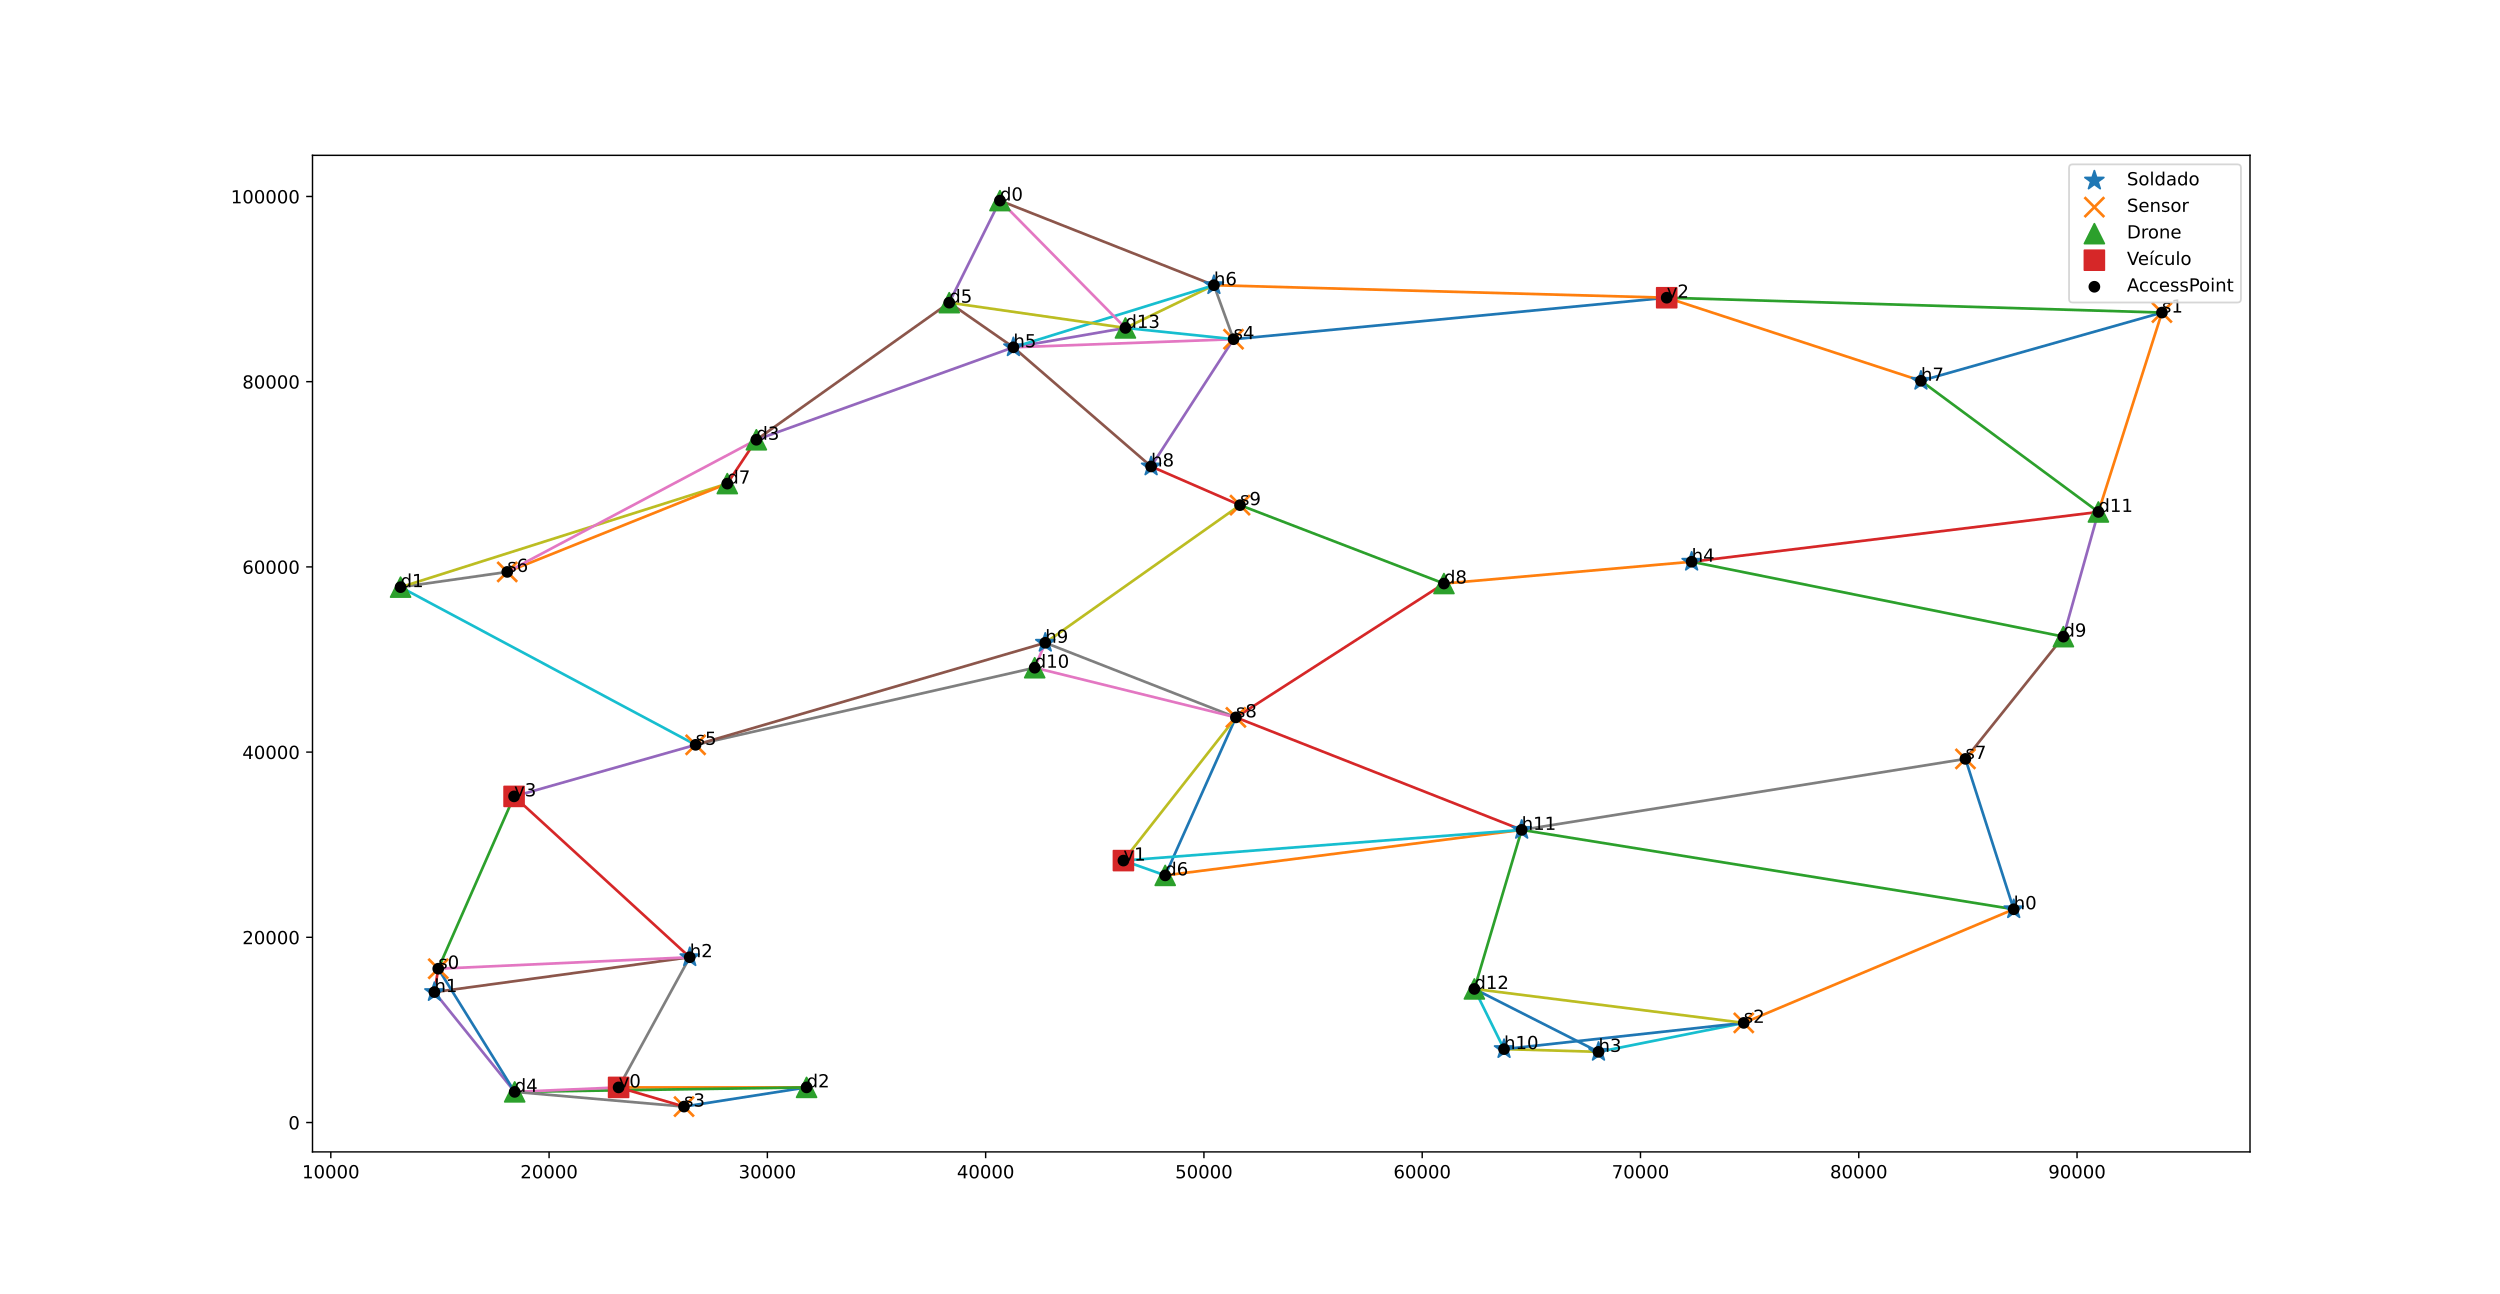 <?xml version="1.0" encoding="utf-8" standalone="no"?>
<!DOCTYPE svg PUBLIC "-//W3C//DTD SVG 1.1//EN"
  "http://www.w3.org/Graphics/SVG/1.1/DTD/svg11.dtd">
<!-- Created with matplotlib (https://matplotlib.org/) -->
<svg height="715.68pt" version="1.1" viewBox="0 0 1382.4 715.68" width="1382.4pt" xmlns="http://www.w3.org/2000/svg" xmlns:xlink="http://www.w3.org/1999/xlink">
 <defs>
  <style type="text/css">*{stroke-linecap:butt;stroke-linejoin:round;}</style>
 </defs>
 <g id="figure_1">
  <g id="patch_1">
   <path d="M 0 715.68 
L 1382.4 715.68 
L 1382.4 0 
L 0 0 
z
" style="fill:#ffffff;"/>
  </g>
  <g id="axes_1">
   <g id="patch_2">
    <path d="M 172.8 636.955 
L 1244.16 636.955 
L 1244.16 85.882 
L 172.8 85.882 
z
" style="fill:#ffffff;"/>
   </g>
   <g id="line2d_1">
    <path clip-path="url(#pa9b01b7586)" d="M 1113.495 502.782 
L 1086.808 419.639 
" style="fill:none;stroke:#1f77b4;stroke-linecap:square;stroke-width:1.5;"/>
   </g>
   <g id="line2d_2">
    <path clip-path="url(#pa9b01b7586)" d="M 1113.495 502.782 
L 964.225 565.616 
" style="fill:none;stroke:#ff7f0e;stroke-linecap:square;stroke-width:1.5;"/>
   </g>
   <g id="line2d_3">
    <path clip-path="url(#pa9b01b7586)" d="M 1113.495 502.782 
L 841.425 458.894 
" style="fill:none;stroke:#2ca02c;stroke-linecap:square;stroke-width:1.5;"/>
   </g>
   <g id="line2d_4">
    <path clip-path="url(#pa9b01b7586)" d="M 240.219 548.58 
L 242.331 535.661 
" style="fill:none;stroke:#d62728;stroke-linecap:square;stroke-width:1.5;"/>
   </g>
   <g id="line2d_5">
    <path clip-path="url(#pa9b01b7586)" d="M 240.219 548.58 
L 284.6 603.765 
" style="fill:none;stroke:#9467bd;stroke-linecap:square;stroke-width:1.5;"/>
   </g>
   <g id="line2d_6">
    <path clip-path="url(#pa9b01b7586)" d="M 240.219 548.58 
L 381.401 529.307 
" style="fill:none;stroke:#8c564b;stroke-linecap:square;stroke-width:1.5;"/>
   </g>
   <g id="line2d_7">
    <path clip-path="url(#pa9b01b7586)" d="M 381.401 529.307 
L 242.331 535.661 
" style="fill:none;stroke:#e377c2;stroke-linecap:square;stroke-width:1.5;"/>
   </g>
   <g id="line2d_8">
    <path clip-path="url(#pa9b01b7586)" d="M 381.401 529.307 
L 342.065 601.297 
" style="fill:none;stroke:#7f7f7f;stroke-linecap:square;stroke-width:1.5;"/>
   </g>
   <g id="line2d_9">
    <path clip-path="url(#pa9b01b7586)" d="M 883.899 581.634 
L 831.672 580.118 
" style="fill:none;stroke:#bcbd22;stroke-linecap:square;stroke-width:1.5;"/>
   </g>
   <g id="line2d_10">
    <path clip-path="url(#pa9b01b7586)" d="M 883.899 581.634 
L 964.225 565.616 
" style="fill:none;stroke:#17becf;stroke-linecap:square;stroke-width:1.5;"/>
   </g>
   <g id="line2d_11">
    <path clip-path="url(#pa9b01b7586)" d="M 883.899 581.634 
L 815.269 546.844 
" style="fill:none;stroke:#1f77b4;stroke-linecap:square;stroke-width:1.5;"/>
   </g>
   <g id="line2d_12">
    <path clip-path="url(#pa9b01b7586)" d="M 935.402 310.617 
L 798.444 322.676 
" style="fill:none;stroke:#ff7f0e;stroke-linecap:square;stroke-width:1.5;"/>
   </g>
   <g id="line2d_13">
    <path clip-path="url(#pa9b01b7586)" d="M 935.402 310.617 
L 1140.978 352.038 
" style="fill:none;stroke:#2ca02c;stroke-linecap:square;stroke-width:1.5;"/>
   </g>
   <g id="line2d_14">
    <path clip-path="url(#pa9b01b7586)" d="M 935.402 310.617 
L 1160.326 283.094 
" style="fill:none;stroke:#d62728;stroke-linecap:square;stroke-width:1.5;"/>
   </g>
   <g id="line2d_15">
    <path clip-path="url(#pa9b01b7586)" d="M 560.363 192.045 
L 622.318 181.338 
" style="fill:none;stroke:#9467bd;stroke-linecap:square;stroke-width:1.5;"/>
   </g>
   <g id="line2d_16">
    <path clip-path="url(#pa9b01b7586)" d="M 560.363 192.045 
L 524.889 167.359 
" style="fill:none;stroke:#8c564b;stroke-linecap:square;stroke-width:1.5;"/>
   </g>
   <g id="line2d_17">
    <path clip-path="url(#pa9b01b7586)" d="M 560.363 192.045 
L 682.089 187.565 
" style="fill:none;stroke:#e377c2;stroke-linecap:square;stroke-width:1.5;"/>
   </g>
   <g id="line2d_18">
    <path clip-path="url(#pa9b01b7586)" d="M 671.25 157.702 
L 682.089 187.565 
" style="fill:none;stroke:#7f7f7f;stroke-linecap:square;stroke-width:1.5;"/>
   </g>
   <g id="line2d_19">
    <path clip-path="url(#pa9b01b7586)" d="M 671.25 157.702 
L 622.318 181.338 
" style="fill:none;stroke:#bcbd22;stroke-linecap:square;stroke-width:1.5;"/>
   </g>
   <g id="line2d_20">
    <path clip-path="url(#pa9b01b7586)" d="M 671.25 157.702 
L 560.363 192.045 
" style="fill:none;stroke:#17becf;stroke-linecap:square;stroke-width:1.5;"/>
   </g>
   <g id="line2d_21">
    <path clip-path="url(#pa9b01b7586)" d="M 1062.197 210.566 
L 1195.462 172.843 
" style="fill:none;stroke:#1f77b4;stroke-linecap:square;stroke-width:1.5;"/>
   </g>
   <g id="line2d_22">
    <path clip-path="url(#pa9b01b7586)" d="M 1062.197 210.566 
L 921.618 164.625 
" style="fill:none;stroke:#ff7f0e;stroke-linecap:square;stroke-width:1.5;"/>
   </g>
   <g id="line2d_23">
    <path clip-path="url(#pa9b01b7586)" d="M 1062.197 210.566 
L 1160.326 283.094 
" style="fill:none;stroke:#2ca02c;stroke-linecap:square;stroke-width:1.5;"/>
   </g>
   <g id="line2d_24">
    <path clip-path="url(#pa9b01b7586)" d="M 636.513 257.937 
L 685.674 279.32 
" style="fill:none;stroke:#d62728;stroke-linecap:square;stroke-width:1.5;"/>
   </g>
   <g id="line2d_25">
    <path clip-path="url(#pa9b01b7586)" d="M 636.513 257.937 
L 682.089 187.565 
" style="fill:none;stroke:#9467bd;stroke-linecap:square;stroke-width:1.5;"/>
   </g>
   <g id="line2d_26">
    <path clip-path="url(#pa9b01b7586)" d="M 636.513 257.937 
L 560.363 192.045 
" style="fill:none;stroke:#8c564b;stroke-linecap:square;stroke-width:1.5;"/>
   </g>
   <g id="line2d_27">
    <path clip-path="url(#pa9b01b7586)" d="M 577.997 355.432 
L 572.143 369.227 
" style="fill:none;stroke:#e377c2;stroke-linecap:square;stroke-width:1.5;"/>
   </g>
   <g id="line2d_28">
    <path clip-path="url(#pa9b01b7586)" d="M 577.997 355.432 
L 683.405 396.689 
" style="fill:none;stroke:#7f7f7f;stroke-linecap:square;stroke-width:1.5;"/>
   </g>
   <g id="line2d_29">
    <path clip-path="url(#pa9b01b7586)" d="M 577.997 355.432 
L 685.674 279.32 
" style="fill:none;stroke:#bcbd22;stroke-linecap:square;stroke-width:1.5;"/>
   </g>
   <g id="line2d_30">
    <path clip-path="url(#pa9b01b7586)" d="M 831.672 580.118 
L 815.269 546.844 
" style="fill:none;stroke:#17becf;stroke-linecap:square;stroke-width:1.5;"/>
   </g>
   <g id="line2d_31">
    <path clip-path="url(#pa9b01b7586)" d="M 831.672 580.118 
L 964.225 565.616 
" style="fill:none;stroke:#1f77b4;stroke-linecap:square;stroke-width:1.5;"/>
   </g>
   <g id="line2d_32">
    <path clip-path="url(#pa9b01b7586)" d="M 841.425 458.894 
L 644.31 484.056 
" style="fill:none;stroke:#ff7f0e;stroke-linecap:square;stroke-width:1.5;"/>
   </g>
   <g id="line2d_33">
    <path clip-path="url(#pa9b01b7586)" d="M 841.425 458.894 
L 815.269 546.844 
" style="fill:none;stroke:#2ca02c;stroke-linecap:square;stroke-width:1.5;"/>
   </g>
   <g id="line2d_34">
    <path clip-path="url(#pa9b01b7586)" d="M 841.425 458.894 
L 683.405 396.689 
" style="fill:none;stroke:#d62728;stroke-linecap:square;stroke-width:1.5;"/>
   </g>
   <g id="line2d_35">
    <path clip-path="url(#pa9b01b7586)" d="M 552.928 110.93 
L 524.889 167.359 
" style="fill:none;stroke:#9467bd;stroke-linecap:square;stroke-width:1.5;"/>
   </g>
   <g id="line2d_36">
    <path clip-path="url(#pa9b01b7586)" d="M 552.928 110.93 
L 671.25 157.702 
" style="fill:none;stroke:#8c564b;stroke-linecap:square;stroke-width:1.5;"/>
   </g>
   <g id="line2d_37">
    <path clip-path="url(#pa9b01b7586)" d="M 552.928 110.93 
L 622.318 181.338 
" style="fill:none;stroke:#e377c2;stroke-linecap:square;stroke-width:1.5;"/>
   </g>
   <g id="line2d_38">
    <path clip-path="url(#pa9b01b7586)" d="M 221.498 324.668 
L 280.484 316.245 
" style="fill:none;stroke:#7f7f7f;stroke-linecap:square;stroke-width:1.5;"/>
   </g>
   <g id="line2d_39">
    <path clip-path="url(#pa9b01b7586)" d="M 221.498 324.668 
L 402.162 267.415 
" style="fill:none;stroke:#bcbd22;stroke-linecap:square;stroke-width:1.5;"/>
   </g>
   <g id="line2d_40">
    <path clip-path="url(#pa9b01b7586)" d="M 221.498 324.668 
L 384.648 411.861 
" style="fill:none;stroke:#17becf;stroke-linecap:square;stroke-width:1.5;"/>
   </g>
   <g id="line2d_41">
    <path clip-path="url(#pa9b01b7586)" d="M 446 601.281 
L 378.239 611.901 
" style="fill:none;stroke:#1f77b4;stroke-linecap:square;stroke-width:1.5;"/>
   </g>
   <g id="line2d_42">
    <path clip-path="url(#pa9b01b7586)" d="M 446 601.281 
L 342.065 601.297 
" style="fill:none;stroke:#ff7f0e;stroke-linecap:square;stroke-width:1.5;"/>
   </g>
   <g id="line2d_43">
    <path clip-path="url(#pa9b01b7586)" d="M 446 601.281 
L 284.6 603.765 
" style="fill:none;stroke:#2ca02c;stroke-linecap:square;stroke-width:1.5;"/>
   </g>
   <g id="line2d_44">
    <path clip-path="url(#pa9b01b7586)" d="M 418.239 243.174 
L 402.162 267.415 
" style="fill:none;stroke:#d62728;stroke-linecap:square;stroke-width:1.5;"/>
   </g>
   <g id="line2d_45">
    <path clip-path="url(#pa9b01b7586)" d="M 418.239 243.174 
L 560.363 192.045 
" style="fill:none;stroke:#9467bd;stroke-linecap:square;stroke-width:1.5;"/>
   </g>
   <g id="line2d_46">
    <path clip-path="url(#pa9b01b7586)" d="M 418.239 243.174 
L 524.889 167.359 
" style="fill:none;stroke:#8c564b;stroke-linecap:square;stroke-width:1.5;"/>
   </g>
   <g id="line2d_47">
    <path clip-path="url(#pa9b01b7586)" d="M 284.6 603.765 
L 342.065 601.297 
" style="fill:none;stroke:#e377c2;stroke-linecap:square;stroke-width:1.5;"/>
   </g>
   <g id="line2d_48">
    <path clip-path="url(#pa9b01b7586)" d="M 284.6 603.765 
L 378.239 611.901 
" style="fill:none;stroke:#7f7f7f;stroke-linecap:square;stroke-width:1.5;"/>
   </g>
   <g id="line2d_49">
    <path clip-path="url(#pa9b01b7586)" d="M 524.889 167.359 
L 622.318 181.338 
" style="fill:none;stroke:#bcbd22;stroke-linecap:square;stroke-width:1.5;"/>
   </g>
   <g id="line2d_50">
    <path clip-path="url(#pa9b01b7586)" d="M 644.31 484.056 
L 621.208 475.863 
" style="fill:none;stroke:#17becf;stroke-linecap:square;stroke-width:1.5;"/>
   </g>
   <g id="line2d_51">
    <path clip-path="url(#pa9b01b7586)" d="M 644.31 484.056 
L 683.405 396.689 
" style="fill:none;stroke:#1f77b4;stroke-linecap:square;stroke-width:1.5;"/>
   </g>
   <g id="line2d_52">
    <path clip-path="url(#pa9b01b7586)" d="M 402.162 267.415 
L 280.484 316.245 
" style="fill:none;stroke:#ff7f0e;stroke-linecap:square;stroke-width:1.5;"/>
   </g>
   <g id="line2d_53">
    <path clip-path="url(#pa9b01b7586)" d="M 798.444 322.676 
L 685.674 279.32 
" style="fill:none;stroke:#2ca02c;stroke-linecap:square;stroke-width:1.5;"/>
   </g>
   <g id="line2d_54">
    <path clip-path="url(#pa9b01b7586)" d="M 798.444 322.676 
L 683.405 396.689 
" style="fill:none;stroke:#d62728;stroke-linecap:square;stroke-width:1.5;"/>
   </g>
   <g id="line2d_55">
    <path clip-path="url(#pa9b01b7586)" d="M 1140.978 352.038 
L 1160.326 283.094 
" style="fill:none;stroke:#9467bd;stroke-linecap:square;stroke-width:1.5;"/>
   </g>
   <g id="line2d_56">
    <path clip-path="url(#pa9b01b7586)" d="M 1140.978 352.038 
L 1086.808 419.639 
" style="fill:none;stroke:#8c564b;stroke-linecap:square;stroke-width:1.5;"/>
   </g>
   <g id="line2d_57">
    <path clip-path="url(#pa9b01b7586)" d="M 572.143 369.227 
L 683.405 396.689 
" style="fill:none;stroke:#e377c2;stroke-linecap:square;stroke-width:1.5;"/>
   </g>
   <g id="line2d_58">
    <path clip-path="url(#pa9b01b7586)" d="M 572.143 369.227 
L 384.648 411.861 
" style="fill:none;stroke:#7f7f7f;stroke-linecap:square;stroke-width:1.5;"/>
   </g>
   <g id="line2d_59">
    <path clip-path="url(#pa9b01b7586)" d="M 815.269 546.844 
L 964.225 565.616 
" style="fill:none;stroke:#bcbd22;stroke-linecap:square;stroke-width:1.5;"/>
   </g>
   <g id="line2d_60">
    <path clip-path="url(#pa9b01b7586)" d="M 622.318 181.338 
L 682.089 187.565 
" style="fill:none;stroke:#17becf;stroke-linecap:square;stroke-width:1.5;"/>
   </g>
   <g id="line2d_61">
    <path clip-path="url(#pa9b01b7586)" d="M 242.331 535.661 
L 284.6 603.765 
" style="fill:none;stroke:#1f77b4;stroke-linecap:square;stroke-width:1.5;"/>
   </g>
   <g id="line2d_62">
    <path clip-path="url(#pa9b01b7586)" d="M 1195.462 172.843 
L 1160.326 283.094 
" style="fill:none;stroke:#ff7f0e;stroke-linecap:square;stroke-width:1.5;"/>
   </g>
   <g id="line2d_63">
    <path clip-path="url(#pa9b01b7586)" d="M 1195.462 172.843 
L 921.618 164.625 
" style="fill:none;stroke:#2ca02c;stroke-linecap:square;stroke-width:1.5;"/>
   </g>
   <g id="line2d_64">
    <path clip-path="url(#pa9b01b7586)" d="M 378.239 611.901 
L 342.065 601.297 
" style="fill:none;stroke:#d62728;stroke-linecap:square;stroke-width:1.5;"/>
   </g>
   <g id="line2d_65">
    <path clip-path="url(#pa9b01b7586)" d="M 384.648 411.861 
L 284.262 440.362 
" style="fill:none;stroke:#9467bd;stroke-linecap:square;stroke-width:1.5;"/>
   </g>
   <g id="line2d_66">
    <path clip-path="url(#pa9b01b7586)" d="M 384.648 411.861 
L 577.997 355.432 
" style="fill:none;stroke:#8c564b;stroke-linecap:square;stroke-width:1.5;"/>
   </g>
   <g id="line2d_67">
    <path clip-path="url(#pa9b01b7586)" d="M 280.484 316.245 
L 418.239 243.174 
" style="fill:none;stroke:#e377c2;stroke-linecap:square;stroke-width:1.5;"/>
   </g>
   <g id="line2d_68">
    <path clip-path="url(#pa9b01b7586)" d="M 1086.808 419.639 
L 841.425 458.894 
" style="fill:none;stroke:#7f7f7f;stroke-linecap:square;stroke-width:1.5;"/>
   </g>
   <g id="line2d_69">
    <path clip-path="url(#pa9b01b7586)" d="M 683.405 396.689 
L 621.208 475.863 
" style="fill:none;stroke:#bcbd22;stroke-linecap:square;stroke-width:1.5;"/>
   </g>
   <g id="line2d_70">
    <path clip-path="url(#pa9b01b7586)" d="M 621.208 475.863 
L 841.425 458.894 
" style="fill:none;stroke:#17becf;stroke-linecap:square;stroke-width:1.5;"/>
   </g>
   <g id="line2d_71">
    <path clip-path="url(#pa9b01b7586)" d="M 921.618 164.625 
L 682.089 187.565 
" style="fill:none;stroke:#1f77b4;stroke-linecap:square;stroke-width:1.5;"/>
   </g>
   <g id="line2d_72">
    <path clip-path="url(#pa9b01b7586)" d="M 921.618 164.625 
L 671.25 157.702 
" style="fill:none;stroke:#ff7f0e;stroke-linecap:square;stroke-width:1.5;"/>
   </g>
   <g id="line2d_73">
    <path clip-path="url(#pa9b01b7586)" d="M 284.262 440.362 
L 242.331 535.661 
" style="fill:none;stroke:#2ca02c;stroke-linecap:square;stroke-width:1.5;"/>
   </g>
   <g id="line2d_74">
    <path clip-path="url(#pa9b01b7586)" d="M 284.262 440.362 
L 381.401 529.307 
" style="fill:none;stroke:#d62728;stroke-linecap:square;stroke-width:1.5;"/>
   </g>
   <g id="line2d_75">
    <path clip-path="url(#pa9b01b7586)" d="M 1113.495 502.787 
L 1113.495 502.782 
" style="fill:none;stroke:#9467bd;stroke-linecap:square;stroke-width:1.5;"/>
   </g>
   <g id="line2d_76">
    <path clip-path="url(#pa9b01b7586)" d="M 240.219 548.585 
L 240.219 548.58 
" style="fill:none;stroke:#8c564b;stroke-linecap:square;stroke-width:1.5;"/>
   </g>
   <g id="line2d_77">
    <path clip-path="url(#pa9b01b7586)" d="M 381.401 529.312 
L 381.401 529.307 
" style="fill:none;stroke:#e377c2;stroke-linecap:square;stroke-width:1.5;"/>
   </g>
   <g id="line2d_78">
    <path clip-path="url(#pa9b01b7586)" d="M 883.899 581.639 
L 883.899 581.634 
" style="fill:none;stroke:#7f7f7f;stroke-linecap:square;stroke-width:1.5;"/>
   </g>
   <g id="line2d_79">
    <path clip-path="url(#pa9b01b7586)" d="M 935.402 310.622 
L 935.402 310.617 
" style="fill:none;stroke:#bcbd22;stroke-linecap:square;stroke-width:1.5;"/>
   </g>
   <g id="line2d_80">
    <path clip-path="url(#pa9b01b7586)" d="M 560.363 192.05 
L 560.363 192.045 
" style="fill:none;stroke:#17becf;stroke-linecap:square;stroke-width:1.5;"/>
   </g>
   <g id="line2d_81">
    <path clip-path="url(#pa9b01b7586)" d="M 671.25 157.707 
L 671.25 157.702 
" style="fill:none;stroke:#1f77b4;stroke-linecap:square;stroke-width:1.5;"/>
   </g>
   <g id="line2d_82">
    <path clip-path="url(#pa9b01b7586)" d="M 1062.197 210.572 
L 1062.197 210.566 
" style="fill:none;stroke:#ff7f0e;stroke-linecap:square;stroke-width:1.5;"/>
   </g>
   <g id="line2d_83">
    <path clip-path="url(#pa9b01b7586)" d="M 636.513 257.942 
L 636.513 257.937 
" style="fill:none;stroke:#2ca02c;stroke-linecap:square;stroke-width:1.5;"/>
   </g>
   <g id="line2d_84">
    <path clip-path="url(#pa9b01b7586)" d="M 577.997 355.438 
L 577.997 355.432 
" style="fill:none;stroke:#d62728;stroke-linecap:square;stroke-width:1.5;"/>
   </g>
   <g id="line2d_85">
    <path clip-path="url(#pa9b01b7586)" d="M 831.672 580.123 
L 831.672 580.118 
" style="fill:none;stroke:#9467bd;stroke-linecap:square;stroke-width:1.5;"/>
   </g>
   <g id="line2d_86">
    <path clip-path="url(#pa9b01b7586)" d="M 841.425 458.899 
L 841.425 458.894 
" style="fill:none;stroke:#8c564b;stroke-linecap:square;stroke-width:1.5;"/>
   </g>
   <g id="line2d_87">
    <path clip-path="url(#pa9b01b7586)" d="M 552.928 110.936 
L 552.928 110.93 
" style="fill:none;stroke:#e377c2;stroke-linecap:square;stroke-width:1.5;"/>
   </g>
   <g id="line2d_88">
    <path clip-path="url(#pa9b01b7586)" d="M 221.498 324.673 
L 221.498 324.668 
" style="fill:none;stroke:#7f7f7f;stroke-linecap:square;stroke-width:1.5;"/>
   </g>
   <g id="line2d_89">
    <path clip-path="url(#pa9b01b7586)" d="M 446 601.286 
L 446 601.281 
" style="fill:none;stroke:#bcbd22;stroke-linecap:square;stroke-width:1.5;"/>
   </g>
   <g id="line2d_90">
    <path clip-path="url(#pa9b01b7586)" d="M 418.239 243.179 
L 418.239 243.174 
" style="fill:none;stroke:#17becf;stroke-linecap:square;stroke-width:1.5;"/>
   </g>
   <g id="line2d_91">
    <path clip-path="url(#pa9b01b7586)" d="M 284.6 603.77 
L 284.6 603.765 
" style="fill:none;stroke:#1f77b4;stroke-linecap:square;stroke-width:1.5;"/>
   </g>
   <g id="line2d_92">
    <path clip-path="url(#pa9b01b7586)" d="M 524.889 167.364 
L 524.889 167.359 
" style="fill:none;stroke:#ff7f0e;stroke-linecap:square;stroke-width:1.5;"/>
   </g>
   <g id="line2d_93">
    <path clip-path="url(#pa9b01b7586)" d="M 644.31 484.061 
L 644.31 484.056 
" style="fill:none;stroke:#2ca02c;stroke-linecap:square;stroke-width:1.5;"/>
   </g>
   <g id="line2d_94">
    <path clip-path="url(#pa9b01b7586)" d="M 402.162 267.42 
L 402.162 267.415 
" style="fill:none;stroke:#d62728;stroke-linecap:square;stroke-width:1.5;"/>
   </g>
   <g id="line2d_95">
    <path clip-path="url(#pa9b01b7586)" d="M 798.444 322.681 
L 798.444 322.676 
" style="fill:none;stroke:#9467bd;stroke-linecap:square;stroke-width:1.5;"/>
   </g>
   <g id="line2d_96">
    <path clip-path="url(#pa9b01b7586)" d="M 1140.978 352.043 
L 1140.978 352.038 
" style="fill:none;stroke:#8c564b;stroke-linecap:square;stroke-width:1.5;"/>
   </g>
   <g id="line2d_97">
    <path clip-path="url(#pa9b01b7586)" d="M 572.143 369.232 
L 572.143 369.227 
" style="fill:none;stroke:#e377c2;stroke-linecap:square;stroke-width:1.5;"/>
   </g>
   <g id="line2d_98">
    <path clip-path="url(#pa9b01b7586)" d="M 1160.326 283.099 
L 1160.326 283.094 
" style="fill:none;stroke:#7f7f7f;stroke-linecap:square;stroke-width:1.5;"/>
   </g>
   <g id="line2d_99">
    <path clip-path="url(#pa9b01b7586)" d="M 815.269 546.85 
L 815.269 546.844 
" style="fill:none;stroke:#bcbd22;stroke-linecap:square;stroke-width:1.5;"/>
   </g>
   <g id="line2d_100">
    <path clip-path="url(#pa9b01b7586)" d="M 622.318 181.343 
L 622.318 181.338 
" style="fill:none;stroke:#17becf;stroke-linecap:square;stroke-width:1.5;"/>
   </g>
   <g id="line2d_101">
    <path clip-path="url(#pa9b01b7586)" d="M 242.331 535.666 
L 242.331 535.661 
" style="fill:none;stroke:#1f77b4;stroke-linecap:square;stroke-width:1.5;"/>
   </g>
   <g id="line2d_102">
    <path clip-path="url(#pa9b01b7586)" d="M 1195.462 172.848 
L 1195.462 172.843 
" style="fill:none;stroke:#ff7f0e;stroke-linecap:square;stroke-width:1.5;"/>
   </g>
   <g id="line2d_103">
    <path clip-path="url(#pa9b01b7586)" d="M 964.225 565.622 
L 964.225 565.616 
" style="fill:none;stroke:#2ca02c;stroke-linecap:square;stroke-width:1.5;"/>
   </g>
   <g id="line2d_104">
    <path clip-path="url(#pa9b01b7586)" d="M 378.239 611.906 
L 378.239 611.901 
" style="fill:none;stroke:#d62728;stroke-linecap:square;stroke-width:1.5;"/>
   </g>
   <g id="line2d_105">
    <path clip-path="url(#pa9b01b7586)" d="M 682.089 187.57 
L 682.089 187.565 
" style="fill:none;stroke:#9467bd;stroke-linecap:square;stroke-width:1.5;"/>
   </g>
   <g id="line2d_106">
    <path clip-path="url(#pa9b01b7586)" d="M 384.648 411.866 
L 384.648 411.861 
" style="fill:none;stroke:#8c564b;stroke-linecap:square;stroke-width:1.5;"/>
   </g>
   <g id="line2d_107">
    <path clip-path="url(#pa9b01b7586)" d="M 280.484 316.25 
L 280.484 316.245 
" style="fill:none;stroke:#e377c2;stroke-linecap:square;stroke-width:1.5;"/>
   </g>
   <g id="line2d_108">
    <path clip-path="url(#pa9b01b7586)" d="M 1086.808 419.644 
L 1086.808 419.639 
" style="fill:none;stroke:#7f7f7f;stroke-linecap:square;stroke-width:1.5;"/>
   </g>
   <g id="line2d_109">
    <path clip-path="url(#pa9b01b7586)" d="M 683.405 396.694 
L 683.405 396.689 
" style="fill:none;stroke:#bcbd22;stroke-linecap:square;stroke-width:1.5;"/>
   </g>
   <g id="line2d_110">
    <path clip-path="url(#pa9b01b7586)" d="M 685.674 279.325 
L 685.674 279.32 
" style="fill:none;stroke:#17becf;stroke-linecap:square;stroke-width:1.5;"/>
   </g>
   <g id="line2d_111">
    <path clip-path="url(#pa9b01b7586)" d="M 342.065 601.302 
L 342.065 601.297 
" style="fill:none;stroke:#1f77b4;stroke-linecap:square;stroke-width:1.5;"/>
   </g>
   <g id="line2d_112">
    <path clip-path="url(#pa9b01b7586)" d="M 621.208 475.868 
L 621.208 475.863 
" style="fill:none;stroke:#ff7f0e;stroke-linecap:square;stroke-width:1.5;"/>
   </g>
   <g id="line2d_113">
    <path clip-path="url(#pa9b01b7586)" d="M 921.618 164.63 
L 921.618 164.625 
" style="fill:none;stroke:#2ca02c;stroke-linecap:square;stroke-width:1.5;"/>
   </g>
   <g id="line2d_114">
    <path clip-path="url(#pa9b01b7586)" d="M 284.262 440.367 
L 284.262 440.362 
" style="fill:none;stroke:#d62728;stroke-linecap:square;stroke-width:1.5;"/>
   </g>
   <g id="PathCollection_1">
    <defs>
     <path d="M 0 -5.477 
L -1.23 -1.693 
L -5.209 -1.693 
L -1.99 0.646 
L -3.219 4.431 
L -0 2.092 
L 3.219 4.431 
L 1.99 0.646 
L 5.209 -1.693 
L 1.23 -1.693 
z
" id="m2fd1ba878f" style="stroke:#1f77b4;"/>
    </defs>
    <g clip-path="url(#pa9b01b7586)">
     <use style="fill:#1f77b4;stroke:#1f77b4;" x="1113.495" xlink:href="#m2fd1ba878f" y="502.787"/>
     <use style="fill:#1f77b4;stroke:#1f77b4;" x="240.219" xlink:href="#m2fd1ba878f" y="548.585"/>
     <use style="fill:#1f77b4;stroke:#1f77b4;" x="381.401" xlink:href="#m2fd1ba878f" y="529.312"/>
     <use style="fill:#1f77b4;stroke:#1f77b4;" x="883.899" xlink:href="#m2fd1ba878f" y="581.639"/>
     <use style="fill:#1f77b4;stroke:#1f77b4;" x="935.402" xlink:href="#m2fd1ba878f" y="310.622"/>
     <use style="fill:#1f77b4;stroke:#1f77b4;" x="560.363" xlink:href="#m2fd1ba878f" y="192.05"/>
     <use style="fill:#1f77b4;stroke:#1f77b4;" x="671.25" xlink:href="#m2fd1ba878f" y="157.707"/>
     <use style="fill:#1f77b4;stroke:#1f77b4;" x="1062.197" xlink:href="#m2fd1ba878f" y="210.572"/>
     <use style="fill:#1f77b4;stroke:#1f77b4;" x="636.513" xlink:href="#m2fd1ba878f" y="257.942"/>
     <use style="fill:#1f77b4;stroke:#1f77b4;" x="577.997" xlink:href="#m2fd1ba878f" y="355.438"/>
     <use style="fill:#1f77b4;stroke:#1f77b4;" x="831.672" xlink:href="#m2fd1ba878f" y="580.123"/>
     <use style="fill:#1f77b4;stroke:#1f77b4;" x="841.425" xlink:href="#m2fd1ba878f" y="458.899"/>
    </g>
   </g>
   <g id="PathCollection_2">
    <defs>
     <path d="M -5.477 5.477 
L 5.477 -5.477 
M -5.477 -5.477 
L 5.477 5.477 
" id="mf460595cfe" style="stroke:#ff7f0e;stroke-width:1.5;"/>
    </defs>
    <g clip-path="url(#pa9b01b7586)">
     <use style="fill:#ff7f0e;stroke:#ff7f0e;stroke-width:1.5;" x="242.331" xlink:href="#mf460595cfe" y="535.666"/>
     <use style="fill:#ff7f0e;stroke:#ff7f0e;stroke-width:1.5;" x="1195.462" xlink:href="#mf460595cfe" y="172.848"/>
     <use style="fill:#ff7f0e;stroke:#ff7f0e;stroke-width:1.5;" x="964.225" xlink:href="#mf460595cfe" y="565.622"/>
     <use style="fill:#ff7f0e;stroke:#ff7f0e;stroke-width:1.5;" x="378.239" xlink:href="#mf460595cfe" y="611.906"/>
     <use style="fill:#ff7f0e;stroke:#ff7f0e;stroke-width:1.5;" x="682.089" xlink:href="#mf460595cfe" y="187.57"/>
     <use style="fill:#ff7f0e;stroke:#ff7f0e;stroke-width:1.5;" x="384.648" xlink:href="#mf460595cfe" y="411.866"/>
     <use style="fill:#ff7f0e;stroke:#ff7f0e;stroke-width:1.5;" x="280.484" xlink:href="#mf460595cfe" y="316.25"/>
     <use style="fill:#ff7f0e;stroke:#ff7f0e;stroke-width:1.5;" x="1086.808" xlink:href="#mf460595cfe" y="419.644"/>
     <use style="fill:#ff7f0e;stroke:#ff7f0e;stroke-width:1.5;" x="683.405" xlink:href="#mf460595cfe" y="396.694"/>
     <use style="fill:#ff7f0e;stroke:#ff7f0e;stroke-width:1.5;" x="685.674" xlink:href="#mf460595cfe" y="279.325"/>
    </g>
   </g>
   <g id="PathCollection_3">
    <defs>
     <path d="M 0 -5.477 
L -5.477 5.477 
L 5.477 5.477 
z
" id="m3776466096" style="stroke:#2ca02c;"/>
    </defs>
    <g clip-path="url(#pa9b01b7586)">
     <use style="fill:#2ca02c;stroke:#2ca02c;" x="552.928" xlink:href="#m3776466096" y="110.936"/>
     <use style="fill:#2ca02c;stroke:#2ca02c;" x="221.498" xlink:href="#m3776466096" y="324.673"/>
     <use style="fill:#2ca02c;stroke:#2ca02c;" x="446" xlink:href="#m3776466096" y="601.286"/>
     <use style="fill:#2ca02c;stroke:#2ca02c;" x="418.239" xlink:href="#m3776466096" y="243.179"/>
     <use style="fill:#2ca02c;stroke:#2ca02c;" x="284.6" xlink:href="#m3776466096" y="603.77"/>
     <use style="fill:#2ca02c;stroke:#2ca02c;" x="524.889" xlink:href="#m3776466096" y="167.364"/>
     <use style="fill:#2ca02c;stroke:#2ca02c;" x="644.31" xlink:href="#m3776466096" y="484.061"/>
     <use style="fill:#2ca02c;stroke:#2ca02c;" x="402.162" xlink:href="#m3776466096" y="267.42"/>
     <use style="fill:#2ca02c;stroke:#2ca02c;" x="798.444" xlink:href="#m3776466096" y="322.681"/>
     <use style="fill:#2ca02c;stroke:#2ca02c;" x="1140.978" xlink:href="#m3776466096" y="352.043"/>
     <use style="fill:#2ca02c;stroke:#2ca02c;" x="572.143" xlink:href="#m3776466096" y="369.232"/>
     <use style="fill:#2ca02c;stroke:#2ca02c;" x="1160.326" xlink:href="#m3776466096" y="283.099"/>
     <use style="fill:#2ca02c;stroke:#2ca02c;" x="815.269" xlink:href="#m3776466096" y="546.85"/>
     <use style="fill:#2ca02c;stroke:#2ca02c;" x="622.318" xlink:href="#m3776466096" y="181.343"/>
    </g>
   </g>
   <g id="PathCollection_4">
    <defs>
     <path d="M -5.477 5.477 
L 5.477 5.477 
L 5.477 -5.477 
L -5.477 -5.477 
z
" id="mc8849018f2" style="stroke:#d62728;"/>
    </defs>
    <g clip-path="url(#pa9b01b7586)">
     <use style="fill:#d62728;stroke:#d62728;" x="342.065" xlink:href="#mc8849018f2" y="601.302"/>
     <use style="fill:#d62728;stroke:#d62728;" x="621.208" xlink:href="#mc8849018f2" y="475.868"/>
     <use style="fill:#d62728;stroke:#d62728;" x="921.618" xlink:href="#mc8849018f2" y="164.63"/>
     <use style="fill:#d62728;stroke:#d62728;" x="284.262" xlink:href="#mc8849018f2" y="440.367"/>
    </g>
   </g>
   <g id="PathCollection_5">
    <defs>
     <path d="M 0 2.739 
C 0.726 2.739 1.423 2.45 1.936 1.936 
C 2.45 1.423 2.739 0.726 2.739 0 
C 2.739 -0.726 2.45 -1.423 1.936 -1.936 
C 1.423 -2.45 0.726 -2.739 0 -2.739 
C -0.726 -2.739 -1.423 -2.45 -1.936 -1.936 
C -2.45 -1.423 -2.739 -0.726 -2.739 0 
C -2.739 0.726 -2.45 1.423 -1.936 1.936 
C -1.423 2.45 -0.726 2.739 0 2.739 
z
" id="m88d11ff686" style="stroke:#000000;"/>
    </defs>
    <g clip-path="url(#pa9b01b7586)">
     <use style="stroke:#000000;" x="1113.495" xlink:href="#m88d11ff686" y="502.782"/>
     <use style="stroke:#000000;" x="240.219" xlink:href="#m88d11ff686" y="548.58"/>
     <use style="stroke:#000000;" x="381.401" xlink:href="#m88d11ff686" y="529.307"/>
     <use style="stroke:#000000;" x="883.899" xlink:href="#m88d11ff686" y="581.634"/>
     <use style="stroke:#000000;" x="935.402" xlink:href="#m88d11ff686" y="310.617"/>
     <use style="stroke:#000000;" x="560.363" xlink:href="#m88d11ff686" y="192.045"/>
     <use style="stroke:#000000;" x="671.25" xlink:href="#m88d11ff686" y="157.702"/>
     <use style="stroke:#000000;" x="1062.197" xlink:href="#m88d11ff686" y="210.566"/>
     <use style="stroke:#000000;" x="636.513" xlink:href="#m88d11ff686" y="257.937"/>
     <use style="stroke:#000000;" x="577.997" xlink:href="#m88d11ff686" y="355.432"/>
     <use style="stroke:#000000;" x="831.672" xlink:href="#m88d11ff686" y="580.118"/>
     <use style="stroke:#000000;" x="841.425" xlink:href="#m88d11ff686" y="458.894"/>
     <use style="stroke:#000000;" x="552.928" xlink:href="#m88d11ff686" y="110.93"/>
     <use style="stroke:#000000;" x="221.498" xlink:href="#m88d11ff686" y="324.668"/>
     <use style="stroke:#000000;" x="446" xlink:href="#m88d11ff686" y="601.281"/>
     <use style="stroke:#000000;" x="418.239" xlink:href="#m88d11ff686" y="243.174"/>
     <use style="stroke:#000000;" x="284.6" xlink:href="#m88d11ff686" y="603.765"/>
     <use style="stroke:#000000;" x="524.889" xlink:href="#m88d11ff686" y="167.359"/>
     <use style="stroke:#000000;" x="644.31" xlink:href="#m88d11ff686" y="484.056"/>
     <use style="stroke:#000000;" x="402.162" xlink:href="#m88d11ff686" y="267.415"/>
     <use style="stroke:#000000;" x="798.444" xlink:href="#m88d11ff686" y="322.676"/>
     <use style="stroke:#000000;" x="1140.978" xlink:href="#m88d11ff686" y="352.038"/>
     <use style="stroke:#000000;" x="572.143" xlink:href="#m88d11ff686" y="369.227"/>
     <use style="stroke:#000000;" x="1160.326" xlink:href="#m88d11ff686" y="283.094"/>
     <use style="stroke:#000000;" x="815.269" xlink:href="#m88d11ff686" y="546.844"/>
     <use style="stroke:#000000;" x="622.318" xlink:href="#m88d11ff686" y="181.338"/>
     <use style="stroke:#000000;" x="242.331" xlink:href="#m88d11ff686" y="535.661"/>
     <use style="stroke:#000000;" x="1195.462" xlink:href="#m88d11ff686" y="172.843"/>
     <use style="stroke:#000000;" x="964.225" xlink:href="#m88d11ff686" y="565.616"/>
     <use style="stroke:#000000;" x="378.239" xlink:href="#m88d11ff686" y="611.901"/>
     <use style="stroke:#000000;" x="682.089" xlink:href="#m88d11ff686" y="187.565"/>
     <use style="stroke:#000000;" x="384.648" xlink:href="#m88d11ff686" y="411.861"/>
     <use style="stroke:#000000;" x="280.484" xlink:href="#m88d11ff686" y="316.245"/>
     <use style="stroke:#000000;" x="1086.808" xlink:href="#m88d11ff686" y="419.639"/>
     <use style="stroke:#000000;" x="683.405" xlink:href="#m88d11ff686" y="396.689"/>
     <use style="stroke:#000000;" x="685.674" xlink:href="#m88d11ff686" y="279.32"/>
     <use style="stroke:#000000;" x="342.065" xlink:href="#m88d11ff686" y="601.297"/>
     <use style="stroke:#000000;" x="621.208" xlink:href="#m88d11ff686" y="475.863"/>
     <use style="stroke:#000000;" x="921.618" xlink:href="#m88d11ff686" y="164.625"/>
     <use style="stroke:#000000;" x="284.262" xlink:href="#m88d11ff686" y="440.362"/>
    </g>
   </g>
   <g id="matplotlib.axis_1">
    <g id="xtick_1">
     <g id="line2d_115">
      <defs>
       <path d="M 0 0 
L 0 3.5 
" id="m5655aec1b4" style="stroke:#000000;stroke-width:0.8;"/>
      </defs>
      <g>
       <use style="stroke:#000000;stroke-width:0.8;" x="182.922" xlink:href="#m5655aec1b4" y="636.955"/>
      </g>
     </g>
     <g id="text_1">
      <!-- 10000 -->
      <g transform="translate(167.016 651.554)scale(0.1 -0.1)">
       <defs>
        <path d="M 12.406 8.297 
L 28.516 8.297 
L 28.516 63.922 
L 10.984 60.406 
L 10.984 69.391 
L 28.422 72.906 
L 38.281 72.906 
L 38.281 8.297 
L 54.391 8.297 
L 54.391 0 
L 12.406 0 
z
" id="DejaVuSans-49"/>
        <path d="M 31.781 66.406 
Q 24.172 66.406 20.328 58.906 
Q 16.5 51.422 16.5 36.375 
Q 16.5 21.391 20.328 13.891 
Q 24.172 6.391 31.781 6.391 
Q 39.453 6.391 43.281 13.891 
Q 47.125 21.391 47.125 36.375 
Q 47.125 51.422 43.281 58.906 
Q 39.453 66.406 31.781 66.406 
z
M 31.781 74.219 
Q 44.047 74.219 50.516 64.516 
Q 56.984 54.828 56.984 36.375 
Q 56.984 17.969 50.516 8.266 
Q 44.047 -1.422 31.781 -1.422 
Q 19.531 -1.422 13.062 8.266 
Q 6.594 17.969 6.594 36.375 
Q 6.594 54.828 13.062 64.516 
Q 19.531 74.219 31.781 74.219 
z
" id="DejaVuSans-48"/>
       </defs>
       <use xlink:href="#DejaVuSans-49"/>
       <use x="63.623" xlink:href="#DejaVuSans-48"/>
       <use x="127.246" xlink:href="#DejaVuSans-48"/>
       <use x="190.869" xlink:href="#DejaVuSans-48"/>
       <use x="254.492" xlink:href="#DejaVuSans-48"/>
      </g>
     </g>
    </g>
    <g id="xtick_2">
     <g id="line2d_116">
      <g>
       <use style="stroke:#000000;stroke-width:0.8;" x="303.622" xlink:href="#m5655aec1b4" y="636.955"/>
      </g>
     </g>
     <g id="text_2">
      <!-- 20000 -->
      <g transform="translate(287.716 651.554)scale(0.1 -0.1)">
       <defs>
        <path d="M 19.188 8.297 
L 53.609 8.297 
L 53.609 0 
L 7.328 0 
L 7.328 8.297 
Q 12.938 14.109 22.625 23.891 
Q 32.328 33.688 34.812 36.531 
Q 39.547 41.844 41.422 45.531 
Q 43.312 49.219 43.312 52.781 
Q 43.312 58.594 39.234 62.25 
Q 35.156 65.922 28.609 65.922 
Q 23.969 65.922 18.812 64.312 
Q 13.672 62.703 7.812 59.422 
L 7.812 69.391 
Q 13.766 71.781 18.938 73 
Q 24.125 74.219 28.422 74.219 
Q 39.75 74.219 46.484 68.547 
Q 53.219 62.891 53.219 53.422 
Q 53.219 48.922 51.531 44.891 
Q 49.859 40.875 45.406 35.406 
Q 44.188 33.984 37.641 27.219 
Q 31.109 20.453 19.188 8.297 
z
" id="DejaVuSans-50"/>
       </defs>
       <use xlink:href="#DejaVuSans-50"/>
       <use x="63.623" xlink:href="#DejaVuSans-48"/>
       <use x="127.246" xlink:href="#DejaVuSans-48"/>
       <use x="190.869" xlink:href="#DejaVuSans-48"/>
       <use x="254.492" xlink:href="#DejaVuSans-48"/>
      </g>
     </g>
    </g>
    <g id="xtick_3">
     <g id="line2d_117">
      <g>
       <use style="stroke:#000000;stroke-width:0.8;" x="424.322" xlink:href="#m5655aec1b4" y="636.955"/>
      </g>
     </g>
     <g id="text_3">
      <!-- 30000 -->
      <g transform="translate(408.416 651.554)scale(0.1 -0.1)">
       <defs>
        <path d="M 40.578 39.312 
Q 47.656 37.797 51.625 33 
Q 55.609 28.219 55.609 21.188 
Q 55.609 10.406 48.188 4.484 
Q 40.766 -1.422 27.094 -1.422 
Q 22.516 -1.422 17.656 -0.516 
Q 12.797 0.391 7.625 2.203 
L 7.625 11.719 
Q 11.719 9.328 16.594 8.109 
Q 21.484 6.891 26.812 6.891 
Q 36.078 6.891 40.938 10.547 
Q 45.797 14.203 45.797 21.188 
Q 45.797 27.641 41.281 31.266 
Q 36.766 34.906 28.719 34.906 
L 20.219 34.906 
L 20.219 43.016 
L 29.109 43.016 
Q 36.375 43.016 40.234 45.922 
Q 44.094 48.828 44.094 54.297 
Q 44.094 59.906 40.109 62.906 
Q 36.141 65.922 28.719 65.922 
Q 24.656 65.922 20.016 65.031 
Q 15.375 64.156 9.812 62.312 
L 9.812 71.094 
Q 15.438 72.656 20.344 73.438 
Q 25.25 74.219 29.594 74.219 
Q 40.828 74.219 47.359 69.109 
Q 53.906 64.016 53.906 55.328 
Q 53.906 49.266 50.438 45.094 
Q 46.969 40.922 40.578 39.312 
z
" id="DejaVuSans-51"/>
       </defs>
       <use xlink:href="#DejaVuSans-51"/>
       <use x="63.623" xlink:href="#DejaVuSans-48"/>
       <use x="127.246" xlink:href="#DejaVuSans-48"/>
       <use x="190.869" xlink:href="#DejaVuSans-48"/>
       <use x="254.492" xlink:href="#DejaVuSans-48"/>
      </g>
     </g>
    </g>
    <g id="xtick_4">
     <g id="line2d_118">
      <g>
       <use style="stroke:#000000;stroke-width:0.8;" x="545.022" xlink:href="#m5655aec1b4" y="636.955"/>
      </g>
     </g>
     <g id="text_4">
      <!-- 40000 -->
      <g transform="translate(529.116 651.554)scale(0.1 -0.1)">
       <defs>
        <path d="M 37.797 64.312 
L 12.891 25.391 
L 37.797 25.391 
z
M 35.203 72.906 
L 47.609 72.906 
L 47.609 25.391 
L 58.016 25.391 
L 58.016 17.188 
L 47.609 17.188 
L 47.609 0 
L 37.797 0 
L 37.797 17.188 
L 4.891 17.188 
L 4.891 26.703 
z
" id="DejaVuSans-52"/>
       </defs>
       <use xlink:href="#DejaVuSans-52"/>
       <use x="63.623" xlink:href="#DejaVuSans-48"/>
       <use x="127.246" xlink:href="#DejaVuSans-48"/>
       <use x="190.869" xlink:href="#DejaVuSans-48"/>
       <use x="254.492" xlink:href="#DejaVuSans-48"/>
      </g>
     </g>
    </g>
    <g id="xtick_5">
     <g id="line2d_119">
      <g>
       <use style="stroke:#000000;stroke-width:0.8;" x="665.722" xlink:href="#m5655aec1b4" y="636.955"/>
      </g>
     </g>
     <g id="text_5">
      <!-- 50000 -->
      <g transform="translate(649.816 651.554)scale(0.1 -0.1)">
       <defs>
        <path d="M 10.797 72.906 
L 49.516 72.906 
L 49.516 64.594 
L 19.828 64.594 
L 19.828 46.734 
Q 21.969 47.469 24.109 47.828 
Q 26.266 48.188 28.422 48.188 
Q 40.625 48.188 47.75 41.5 
Q 54.891 34.812 54.891 23.391 
Q 54.891 11.625 47.562 5.094 
Q 40.234 -1.422 26.906 -1.422 
Q 22.312 -1.422 17.547 -0.641 
Q 12.797 0.141 7.719 1.703 
L 7.719 11.625 
Q 12.109 9.234 16.797 8.062 
Q 21.484 6.891 26.703 6.891 
Q 35.156 6.891 40.078 11.328 
Q 45.016 15.766 45.016 23.391 
Q 45.016 31 40.078 35.438 
Q 35.156 39.891 26.703 39.891 
Q 22.75 39.891 18.812 39.016 
Q 14.891 38.141 10.797 36.281 
z
" id="DejaVuSans-53"/>
       </defs>
       <use xlink:href="#DejaVuSans-53"/>
       <use x="63.623" xlink:href="#DejaVuSans-48"/>
       <use x="127.246" xlink:href="#DejaVuSans-48"/>
       <use x="190.869" xlink:href="#DejaVuSans-48"/>
       <use x="254.492" xlink:href="#DejaVuSans-48"/>
      </g>
     </g>
    </g>
    <g id="xtick_6">
     <g id="line2d_120">
      <g>
       <use style="stroke:#000000;stroke-width:0.8;" x="786.422" xlink:href="#m5655aec1b4" y="636.955"/>
      </g>
     </g>
     <g id="text_6">
      <!-- 60000 -->
      <g transform="translate(770.516 651.554)scale(0.1 -0.1)">
       <defs>
        <path d="M 33.016 40.375 
Q 26.375 40.375 22.484 35.828 
Q 18.609 31.297 18.609 23.391 
Q 18.609 15.531 22.484 10.953 
Q 26.375 6.391 33.016 6.391 
Q 39.656 6.391 43.531 10.953 
Q 47.406 15.531 47.406 23.391 
Q 47.406 31.297 43.531 35.828 
Q 39.656 40.375 33.016 40.375 
z
M 52.594 71.297 
L 52.594 62.312 
Q 48.875 64.062 45.094 64.984 
Q 41.312 65.922 37.594 65.922 
Q 27.828 65.922 22.672 59.328 
Q 17.531 52.734 16.797 39.406 
Q 19.672 43.656 24.016 45.922 
Q 28.375 48.188 33.594 48.188 
Q 44.578 48.188 50.953 41.516 
Q 57.328 34.859 57.328 23.391 
Q 57.328 12.156 50.688 5.359 
Q 44.047 -1.422 33.016 -1.422 
Q 20.359 -1.422 13.672 8.266 
Q 6.984 17.969 6.984 36.375 
Q 6.984 53.656 15.188 63.938 
Q 23.391 74.219 37.203 74.219 
Q 40.922 74.219 44.703 73.484 
Q 48.484 72.75 52.594 71.297 
z
" id="DejaVuSans-54"/>
       </defs>
       <use xlink:href="#DejaVuSans-54"/>
       <use x="63.623" xlink:href="#DejaVuSans-48"/>
       <use x="127.246" xlink:href="#DejaVuSans-48"/>
       <use x="190.869" xlink:href="#DejaVuSans-48"/>
       <use x="254.492" xlink:href="#DejaVuSans-48"/>
      </g>
     </g>
    </g>
    <g id="xtick_7">
     <g id="line2d_121">
      <g>
       <use style="stroke:#000000;stroke-width:0.8;" x="907.122" xlink:href="#m5655aec1b4" y="636.955"/>
      </g>
     </g>
     <g id="text_7">
      <!-- 70000 -->
      <g transform="translate(891.216 651.554)scale(0.1 -0.1)">
       <defs>
        <path d="M 8.203 72.906 
L 55.078 72.906 
L 55.078 68.703 
L 28.609 0 
L 18.312 0 
L 43.219 64.594 
L 8.203 64.594 
z
" id="DejaVuSans-55"/>
       </defs>
       <use xlink:href="#DejaVuSans-55"/>
       <use x="63.623" xlink:href="#DejaVuSans-48"/>
       <use x="127.246" xlink:href="#DejaVuSans-48"/>
       <use x="190.869" xlink:href="#DejaVuSans-48"/>
       <use x="254.492" xlink:href="#DejaVuSans-48"/>
      </g>
     </g>
    </g>
    <g id="xtick_8">
     <g id="line2d_122">
      <g>
       <use style="stroke:#000000;stroke-width:0.8;" x="1027.822" xlink:href="#m5655aec1b4" y="636.955"/>
      </g>
     </g>
     <g id="text_8">
      <!-- 80000 -->
      <g transform="translate(1011.915 651.554)scale(0.1 -0.1)">
       <defs>
        <path d="M 31.781 34.625 
Q 24.75 34.625 20.719 30.859 
Q 16.703 27.094 16.703 20.516 
Q 16.703 13.922 20.719 10.156 
Q 24.75 6.391 31.781 6.391 
Q 38.812 6.391 42.859 10.172 
Q 46.922 13.969 46.922 20.516 
Q 46.922 27.094 42.891 30.859 
Q 38.875 34.625 31.781 34.625 
z
M 21.922 38.812 
Q 15.578 40.375 12.031 44.719 
Q 8.5 49.078 8.5 55.328 
Q 8.5 64.062 14.719 69.141 
Q 20.953 74.219 31.781 74.219 
Q 42.672 74.219 48.875 69.141 
Q 55.078 64.062 55.078 55.328 
Q 55.078 49.078 51.531 44.719 
Q 48 40.375 41.703 38.812 
Q 48.828 37.156 52.797 32.312 
Q 56.781 27.484 56.781 20.516 
Q 56.781 9.906 50.312 4.234 
Q 43.844 -1.422 31.781 -1.422 
Q 19.734 -1.422 13.25 4.234 
Q 6.781 9.906 6.781 20.516 
Q 6.781 27.484 10.781 32.312 
Q 14.797 37.156 21.922 38.812 
z
M 18.312 54.391 
Q 18.312 48.734 21.844 45.562 
Q 25.391 42.391 31.781 42.391 
Q 38.141 42.391 41.719 45.562 
Q 45.312 48.734 45.312 54.391 
Q 45.312 60.062 41.719 63.234 
Q 38.141 66.406 31.781 66.406 
Q 25.391 66.406 21.844 63.234 
Q 18.312 60.062 18.312 54.391 
z
" id="DejaVuSans-56"/>
       </defs>
       <use xlink:href="#DejaVuSans-56"/>
       <use x="63.623" xlink:href="#DejaVuSans-48"/>
       <use x="127.246" xlink:href="#DejaVuSans-48"/>
       <use x="190.869" xlink:href="#DejaVuSans-48"/>
       <use x="254.492" xlink:href="#DejaVuSans-48"/>
      </g>
     </g>
    </g>
    <g id="xtick_9">
     <g id="line2d_123">
      <g>
       <use style="stroke:#000000;stroke-width:0.8;" x="1148.522" xlink:href="#m5655aec1b4" y="636.955"/>
      </g>
     </g>
     <g id="text_9">
      <!-- 90000 -->
      <g transform="translate(1132.615 651.554)scale(0.1 -0.1)">
       <defs>
        <path d="M 10.984 1.516 
L 10.984 10.5 
Q 14.703 8.734 18.5 7.812 
Q 22.312 6.891 25.984 6.891 
Q 35.75 6.891 40.891 13.453 
Q 46.047 20.016 46.781 33.406 
Q 43.953 29.203 39.594 26.953 
Q 35.25 24.703 29.984 24.703 
Q 19.047 24.703 12.672 31.312 
Q 6.297 37.938 6.297 49.422 
Q 6.297 60.641 12.938 67.422 
Q 19.578 74.219 30.609 74.219 
Q 43.266 74.219 49.922 64.516 
Q 56.594 54.828 56.594 36.375 
Q 56.594 19.141 48.406 8.859 
Q 40.234 -1.422 26.422 -1.422 
Q 22.703 -1.422 18.891 -0.688 
Q 15.094 0.047 10.984 1.516 
z
M 30.609 32.422 
Q 37.25 32.422 41.125 36.953 
Q 45.016 41.5 45.016 49.422 
Q 45.016 57.281 41.125 61.844 
Q 37.25 66.406 30.609 66.406 
Q 23.969 66.406 20.094 61.844 
Q 16.219 57.281 16.219 49.422 
Q 16.219 41.5 20.094 36.953 
Q 23.969 32.422 30.609 32.422 
z
" id="DejaVuSans-57"/>
       </defs>
       <use xlink:href="#DejaVuSans-57"/>
       <use x="63.623" xlink:href="#DejaVuSans-48"/>
       <use x="127.246" xlink:href="#DejaVuSans-48"/>
       <use x="190.869" xlink:href="#DejaVuSans-48"/>
       <use x="254.492" xlink:href="#DejaVuSans-48"/>
      </g>
     </g>
    </g>
   </g>
   <g id="matplotlib.axis_2">
    <g id="ytick_1">
     <g id="line2d_124">
      <defs>
       <path d="M 0 0 
L -3.5 0 
" id="m103e9daccf" style="stroke:#000000;stroke-width:0.8;"/>
      </defs>
      <g>
       <use style="stroke:#000000;stroke-width:0.8;" x="172.8" xlink:href="#m103e9daccf" y="620.704"/>
      </g>
     </g>
     <g id="text_10">
      <!-- 0 -->
      <g transform="translate(159.438 624.503)scale(0.1 -0.1)">
       <use xlink:href="#DejaVuSans-48"/>
      </g>
     </g>
    </g>
    <g id="ytick_2">
     <g id="line2d_125">
      <g>
       <use style="stroke:#000000;stroke-width:0.8;" x="172.8" xlink:href="#m103e9daccf" y="518.292"/>
      </g>
     </g>
     <g id="text_11">
      <!-- 20000 -->
      <g transform="translate(133.988 522.091)scale(0.1 -0.1)">
       <use xlink:href="#DejaVuSans-50"/>
       <use x="63.623" xlink:href="#DejaVuSans-48"/>
       <use x="127.246" xlink:href="#DejaVuSans-48"/>
       <use x="190.869" xlink:href="#DejaVuSans-48"/>
       <use x="254.492" xlink:href="#DejaVuSans-48"/>
      </g>
     </g>
    </g>
    <g id="ytick_3">
     <g id="line2d_126">
      <g>
       <use style="stroke:#000000;stroke-width:0.8;" x="172.8" xlink:href="#m103e9daccf" y="415.881"/>
      </g>
     </g>
     <g id="text_12">
      <!-- 40000 -->
      <g transform="translate(133.988 419.68)scale(0.1 -0.1)">
       <use xlink:href="#DejaVuSans-52"/>
       <use x="63.623" xlink:href="#DejaVuSans-48"/>
       <use x="127.246" xlink:href="#DejaVuSans-48"/>
       <use x="190.869" xlink:href="#DejaVuSans-48"/>
       <use x="254.492" xlink:href="#DejaVuSans-48"/>
      </g>
     </g>
    </g>
    <g id="ytick_4">
     <g id="line2d_127">
      <g>
       <use style="stroke:#000000;stroke-width:0.8;" x="172.8" xlink:href="#m103e9daccf" y="313.469"/>
      </g>
     </g>
     <g id="text_13">
      <!-- 60000 -->
      <g transform="translate(133.988 317.269)scale(0.1 -0.1)">
       <use xlink:href="#DejaVuSans-54"/>
       <use x="63.623" xlink:href="#DejaVuSans-48"/>
       <use x="127.246" xlink:href="#DejaVuSans-48"/>
       <use x="190.869" xlink:href="#DejaVuSans-48"/>
       <use x="254.492" xlink:href="#DejaVuSans-48"/>
      </g>
     </g>
    </g>
    <g id="ytick_5">
     <g id="line2d_128">
      <g>
       <use style="stroke:#000000;stroke-width:0.8;" x="172.8" xlink:href="#m103e9daccf" y="211.058"/>
      </g>
     </g>
     <g id="text_14">
      <!-- 80000 -->
      <g transform="translate(133.988 214.857)scale(0.1 -0.1)">
       <use xlink:href="#DejaVuSans-56"/>
       <use x="63.623" xlink:href="#DejaVuSans-48"/>
       <use x="127.246" xlink:href="#DejaVuSans-48"/>
       <use x="190.869" xlink:href="#DejaVuSans-48"/>
       <use x="254.492" xlink:href="#DejaVuSans-48"/>
      </g>
     </g>
    </g>
    <g id="ytick_6">
     <g id="line2d_129">
      <g>
       <use style="stroke:#000000;stroke-width:0.8;" x="172.8" xlink:href="#m103e9daccf" y="108.647"/>
      </g>
     </g>
     <g id="text_15">
      <!-- 100000 -->
      <g transform="translate(127.625 112.446)scale(0.1 -0.1)">
       <use xlink:href="#DejaVuSans-49"/>
       <use x="63.623" xlink:href="#DejaVuSans-48"/>
       <use x="127.246" xlink:href="#DejaVuSans-48"/>
       <use x="190.869" xlink:href="#DejaVuSans-48"/>
       <use x="254.492" xlink:href="#DejaVuSans-48"/>
       <use x="318.115" xlink:href="#DejaVuSans-48"/>
      </g>
     </g>
    </g>
   </g>
   <g id="patch_3">
    <path d="M 172.8 636.955 
L 172.8 85.882 
" style="fill:none;stroke:#000000;stroke-linecap:square;stroke-linejoin:miter;stroke-width:0.8;"/>
   </g>
   <g id="patch_4">
    <path d="M 1244.16 636.955 
L 1244.16 85.882 
" style="fill:none;stroke:#000000;stroke-linecap:square;stroke-linejoin:miter;stroke-width:0.8;"/>
   </g>
   <g id="patch_5">
    <path d="M 172.8 636.955 
L 1244.16 636.955 
" style="fill:none;stroke:#000000;stroke-linecap:square;stroke-linejoin:miter;stroke-width:0.8;"/>
   </g>
   <g id="patch_6">
    <path d="M 172.8 85.882 
L 1244.16 85.882 
" style="fill:none;stroke:#000000;stroke-linecap:square;stroke-linejoin:miter;stroke-width:0.8;"/>
   </g>
   <g id="text_16">
    <!-- h0 -->
    <g transform="translate(1113.501 502.785)scale(0.1 -0.1)">
     <defs>
      <path d="M 54.891 33.016 
L 54.891 0 
L 45.906 0 
L 45.906 32.719 
Q 45.906 40.484 42.875 44.328 
Q 39.844 48.188 33.797 48.188 
Q 26.516 48.188 22.312 43.547 
Q 18.109 38.922 18.109 30.906 
L 18.109 0 
L 9.078 0 
L 9.078 75.984 
L 18.109 75.984 
L 18.109 46.188 
Q 21.344 51.125 25.703 53.562 
Q 30.078 56 35.797 56 
Q 45.219 56 50.047 50.172 
Q 54.891 44.344 54.891 33.016 
z
" id="DejaVuSans-104"/>
     </defs>
     <use xlink:href="#DejaVuSans-104"/>
     <use x="63.379" xlink:href="#DejaVuSans-48"/>
    </g>
   </g>
   <g id="text_17">
    <!-- h1 -->
    <g transform="translate(240.225 548.583)scale(0.1 -0.1)">
     <use xlink:href="#DejaVuSans-104"/>
     <use x="63.379" xlink:href="#DejaVuSans-49"/>
    </g>
   </g>
   <g id="text_18">
    <!-- h2 -->
    <g transform="translate(381.407 529.309)scale(0.1 -0.1)">
     <use xlink:href="#DejaVuSans-104"/>
     <use x="63.379" xlink:href="#DejaVuSans-50"/>
    </g>
   </g>
   <g id="text_19">
    <!-- h3 -->
    <g transform="translate(883.905 581.636)scale(0.1 -0.1)">
     <use xlink:href="#DejaVuSans-104"/>
     <use x="63.379" xlink:href="#DejaVuSans-51"/>
    </g>
   </g>
   <g id="text_20">
    <!-- h4 -->
    <g transform="translate(935.408 310.62)scale(0.1 -0.1)">
     <use xlink:href="#DejaVuSans-104"/>
     <use x="63.379" xlink:href="#DejaVuSans-52"/>
    </g>
   </g>
   <g id="text_21">
    <!-- h5 -->
    <g transform="translate(560.369 192.048)scale(0.1 -0.1)">
     <use xlink:href="#DejaVuSans-104"/>
     <use x="63.379" xlink:href="#DejaVuSans-53"/>
    </g>
   </g>
   <g id="text_22">
    <!-- h6 -->
    <g transform="translate(671.256 157.704)scale(0.1 -0.1)">
     <use xlink:href="#DejaVuSans-104"/>
     <use x="63.379" xlink:href="#DejaVuSans-54"/>
    </g>
   </g>
   <g id="text_23">
    <!-- h7 -->
    <g transform="translate(1062.203 210.569)scale(0.1 -0.1)">
     <use xlink:href="#DejaVuSans-104"/>
     <use x="63.379" xlink:href="#DejaVuSans-55"/>
    </g>
   </g>
   <g id="text_24">
    <!-- h8 -->
    <g transform="translate(636.519 257.939)scale(0.1 -0.1)">
     <use xlink:href="#DejaVuSans-104"/>
     <use x="63.379" xlink:href="#DejaVuSans-56"/>
    </g>
   </g>
   <g id="text_25">
    <!-- h9 -->
    <g transform="translate(578.003 355.435)scale(0.1 -0.1)">
     <use xlink:href="#DejaVuSans-104"/>
     <use x="63.379" xlink:href="#DejaVuSans-57"/>
    </g>
   </g>
   <g id="text_26">
    <!-- h10 -->
    <g transform="translate(831.678 580.12)scale(0.1 -0.1)">
     <use xlink:href="#DejaVuSans-104"/>
     <use x="63.379" xlink:href="#DejaVuSans-49"/>
     <use x="127.002" xlink:href="#DejaVuSans-48"/>
    </g>
   </g>
   <g id="text_27">
    <!-- h11 -->
    <g transform="translate(841.431 458.896)scale(0.1 -0.1)">
     <use xlink:href="#DejaVuSans-104"/>
     <use x="63.379" xlink:href="#DejaVuSans-49"/>
     <use x="127.002" xlink:href="#DejaVuSans-49"/>
    </g>
   </g>
   <g id="text_28">
    <!-- d0 -->
    <g transform="translate(552.934 110.933)scale(0.1 -0.1)">
     <defs>
      <path d="M 45.406 46.391 
L 45.406 75.984 
L 54.391 75.984 
L 54.391 0 
L 45.406 0 
L 45.406 8.203 
Q 42.578 3.328 38.25 0.953 
Q 33.938 -1.422 27.875 -1.422 
Q 17.969 -1.422 11.734 6.484 
Q 5.516 14.406 5.516 27.297 
Q 5.516 40.188 11.734 48.094 
Q 17.969 56 27.875 56 
Q 33.938 56 38.25 53.625 
Q 42.578 51.266 45.406 46.391 
z
M 14.797 27.297 
Q 14.797 17.391 18.875 11.75 
Q 22.953 6.109 30.078 6.109 
Q 37.203 6.109 41.297 11.75 
Q 45.406 17.391 45.406 27.297 
Q 45.406 37.203 41.297 42.844 
Q 37.203 48.484 30.078 48.484 
Q 22.953 48.484 18.875 42.844 
Q 14.797 37.203 14.797 27.297 
z
" id="DejaVuSans-100"/>
     </defs>
     <use xlink:href="#DejaVuSans-100"/>
     <use x="63.477" xlink:href="#DejaVuSans-48"/>
    </g>
   </g>
   <g id="text_29">
    <!-- d1 -->
    <g transform="translate(221.504 324.671)scale(0.1 -0.1)">
     <use xlink:href="#DejaVuSans-100"/>
     <use x="63.477" xlink:href="#DejaVuSans-49"/>
    </g>
   </g>
   <g id="text_30">
    <!-- d2 -->
    <g transform="translate(446.006 601.284)scale(0.1 -0.1)">
     <use xlink:href="#DejaVuSans-100"/>
     <use x="63.477" xlink:href="#DejaVuSans-50"/>
    </g>
   </g>
   <g id="text_31">
    <!-- d3 -->
    <g transform="translate(418.245 243.177)scale(0.1 -0.1)">
     <use xlink:href="#DejaVuSans-100"/>
     <use x="63.477" xlink:href="#DejaVuSans-51"/>
    </g>
   </g>
   <g id="text_32">
    <!-- d4 -->
    <g transform="translate(284.606 603.767)scale(0.1 -0.1)">
     <use xlink:href="#DejaVuSans-100"/>
     <use x="63.477" xlink:href="#DejaVuSans-52"/>
    </g>
   </g>
   <g id="text_33">
    <!-- d5 -->
    <g transform="translate(524.895 167.362)scale(0.1 -0.1)">
     <use xlink:href="#DejaVuSans-100"/>
     <use x="63.477" xlink:href="#DejaVuSans-53"/>
    </g>
   </g>
   <g id="text_34">
    <!-- d6 -->
    <g transform="translate(644.316 484.059)scale(0.1 -0.1)">
     <use xlink:href="#DejaVuSans-100"/>
     <use x="63.477" xlink:href="#DejaVuSans-54"/>
    </g>
   </g>
   <g id="text_35">
    <!-- d7 -->
    <g transform="translate(402.168 267.418)scale(0.1 -0.1)">
     <use xlink:href="#DejaVuSans-100"/>
     <use x="63.477" xlink:href="#DejaVuSans-55"/>
    </g>
   </g>
   <g id="text_36">
    <!-- d8 -->
    <g transform="translate(798.45 322.679)scale(0.1 -0.1)">
     <use xlink:href="#DejaVuSans-100"/>
     <use x="63.477" xlink:href="#DejaVuSans-56"/>
    </g>
   </g>
   <g id="text_37">
    <!-- d9 -->
    <g transform="translate(1140.984 352.04)scale(0.1 -0.1)">
     <use xlink:href="#DejaVuSans-100"/>
     <use x="63.477" xlink:href="#DejaVuSans-57"/>
    </g>
   </g>
   <g id="text_38">
    <!-- d10 -->
    <g transform="translate(572.149 369.23)scale(0.1 -0.1)">
     <use xlink:href="#DejaVuSans-100"/>
     <use x="63.477" xlink:href="#DejaVuSans-49"/>
     <use x="127.1" xlink:href="#DejaVuSans-48"/>
    </g>
   </g>
   <g id="text_39">
    <!-- d11 -->
    <g transform="translate(1160.332 283.097)scale(0.1 -0.1)">
     <use xlink:href="#DejaVuSans-100"/>
     <use x="63.477" xlink:href="#DejaVuSans-49"/>
     <use x="127.1" xlink:href="#DejaVuSans-49"/>
    </g>
   </g>
   <g id="text_40">
    <!-- d12 -->
    <g transform="translate(815.275 546.847)scale(0.1 -0.1)">
     <use xlink:href="#DejaVuSans-100"/>
     <use x="63.477" xlink:href="#DejaVuSans-49"/>
     <use x="127.1" xlink:href="#DejaVuSans-50"/>
    </g>
   </g>
   <g id="text_41">
    <!-- d13 -->
    <g transform="translate(622.324 181.341)scale(0.1 -0.1)">
     <use xlink:href="#DejaVuSans-100"/>
     <use x="63.477" xlink:href="#DejaVuSans-49"/>
     <use x="127.1" xlink:href="#DejaVuSans-51"/>
    </g>
   </g>
   <g id="text_42">
    <!-- s0 -->
    <g transform="translate(242.337 535.664)scale(0.1 -0.1)">
     <defs>
      <path d="M 44.281 53.078 
L 44.281 44.578 
Q 40.484 46.531 36.375 47.5 
Q 32.281 48.484 27.875 48.484 
Q 21.188 48.484 17.844 46.438 
Q 14.5 44.391 14.5 40.281 
Q 14.5 37.156 16.891 35.375 
Q 19.281 33.594 26.516 31.984 
L 29.594 31.297 
Q 39.156 29.25 43.188 25.516 
Q 47.219 21.781 47.219 15.094 
Q 47.219 7.469 41.188 3.016 
Q 35.156 -1.422 24.609 -1.422 
Q 20.219 -1.422 15.453 -0.562 
Q 10.688 0.297 5.422 2 
L 5.422 11.281 
Q 10.406 8.688 15.234 7.391 
Q 20.062 6.109 24.812 6.109 
Q 31.156 6.109 34.562 8.281 
Q 37.984 10.453 37.984 14.406 
Q 37.984 18.062 35.516 20.016 
Q 33.062 21.969 24.703 23.781 
L 21.578 24.516 
Q 13.234 26.266 9.516 29.906 
Q 5.812 33.547 5.812 39.891 
Q 5.812 47.609 11.281 51.797 
Q 16.75 56 26.812 56 
Q 31.781 56 36.172 55.266 
Q 40.578 54.547 44.281 53.078 
z
" id="DejaVuSans-115"/>
     </defs>
     <use xlink:href="#DejaVuSans-115"/>
     <use x="52.1" xlink:href="#DejaVuSans-48"/>
    </g>
   </g>
   <g id="text_43">
    <!-- s1 -->
    <g transform="translate(1195.468 172.846)scale(0.1 -0.1)">
     <use xlink:href="#DejaVuSans-115"/>
     <use x="52.1" xlink:href="#DejaVuSans-49"/>
    </g>
   </g>
   <g id="text_44">
    <!-- s2 -->
    <g transform="translate(964.231 565.619)scale(0.1 -0.1)">
     <use xlink:href="#DejaVuSans-115"/>
     <use x="52.1" xlink:href="#DejaVuSans-50"/>
    </g>
   </g>
   <g id="text_45">
    <!-- s3 -->
    <g transform="translate(378.245 611.904)scale(0.1 -0.1)">
     <use xlink:href="#DejaVuSans-115"/>
     <use x="52.1" xlink:href="#DejaVuSans-51"/>
    </g>
   </g>
   <g id="text_46">
    <!-- s4 -->
    <g transform="translate(682.095 187.567)scale(0.1 -0.1)">
     <use xlink:href="#DejaVuSans-115"/>
     <use x="52.1" xlink:href="#DejaVuSans-52"/>
    </g>
   </g>
   <g id="text_47">
    <!-- s5 -->
    <g transform="translate(384.654 411.864)scale(0.1 -0.1)">
     <use xlink:href="#DejaVuSans-115"/>
     <use x="52.1" xlink:href="#DejaVuSans-53"/>
    </g>
   </g>
   <g id="text_48">
    <!-- s6 -->
    <g transform="translate(280.49 316.247)scale(0.1 -0.1)">
     <use xlink:href="#DejaVuSans-115"/>
     <use x="52.1" xlink:href="#DejaVuSans-54"/>
    </g>
   </g>
   <g id="text_49">
    <!-- s7 -->
    <g transform="translate(1086.814 419.642)scale(0.1 -0.1)">
     <use xlink:href="#DejaVuSans-115"/>
     <use x="52.1" xlink:href="#DejaVuSans-55"/>
    </g>
   </g>
   <g id="text_50">
    <!-- s8 -->
    <g transform="translate(683.411 396.691)scale(0.1 -0.1)">
     <use xlink:href="#DejaVuSans-115"/>
     <use x="52.1" xlink:href="#DejaVuSans-56"/>
    </g>
   </g>
   <g id="text_51">
    <!-- s9 -->
    <g transform="translate(685.68 279.323)scale(0.1 -0.1)">
     <use xlink:href="#DejaVuSans-115"/>
     <use x="52.1" xlink:href="#DejaVuSans-57"/>
    </g>
   </g>
   <g id="text_52">
    <!-- v0 -->
    <g transform="translate(342.071 601.299)scale(0.1 -0.1)">
     <defs>
      <path d="M 2.984 54.688 
L 12.5 54.688 
L 29.594 8.797 
L 46.688 54.688 
L 56.203 54.688 
L 35.688 0 
L 23.484 0 
z
" id="DejaVuSans-118"/>
     </defs>
     <use xlink:href="#DejaVuSans-118"/>
     <use x="59.18" xlink:href="#DejaVuSans-48"/>
    </g>
   </g>
   <g id="text_53">
    <!-- v1 -->
    <g transform="translate(621.214 475.866)scale(0.1 -0.1)">
     <use xlink:href="#DejaVuSans-118"/>
     <use x="59.18" xlink:href="#DejaVuSans-49"/>
    </g>
   </g>
   <g id="text_54">
    <!-- v2 -->
    <g transform="translate(921.624 164.627)scale(0.1 -0.1)">
     <use xlink:href="#DejaVuSans-118"/>
     <use x="59.18" xlink:href="#DejaVuSans-50"/>
    </g>
   </g>
   <g id="text_55">
    <!-- v3 -->
    <g transform="translate(284.268 440.365)scale(0.1 -0.1)">
     <use xlink:href="#DejaVuSans-118"/>
     <use x="59.18" xlink:href="#DejaVuSans-51"/>
    </g>
   </g>
   <g id="legend_1">
    <g id="patch_7">
     <path d="M 1146.104 167.272 
L 1237.16 167.272 
Q 1239.16 167.272 1239.16 165.272 
L 1239.16 92.882 
Q 1239.16 90.882 1237.16 90.882 
L 1146.104 90.882 
Q 1144.104 90.882 1144.104 92.882 
L 1144.104 165.272 
Q 1144.104 167.272 1146.104 167.272 
z
" style="fill:#ffffff;opacity:0.8;stroke:#cccccc;stroke-linejoin:miter;"/>
    </g>
    <g id="PathCollection_6">
     <g>
      <use style="fill:#1f77b4;stroke:#1f77b4;" x="1158.104" xlink:href="#m2fd1ba878f" y="99.855"/>
     </g>
    </g>
    <g id="text_56">
     <!-- Soldado -->
     <g transform="translate(1176.104 102.48)scale(0.1 -0.1)">
      <defs>
       <path d="M 53.516 70.516 
L 53.516 60.891 
Q 47.906 63.578 42.922 64.891 
Q 37.938 66.219 33.297 66.219 
Q 25.25 66.219 20.875 63.094 
Q 16.5 59.969 16.5 54.203 
Q 16.5 49.359 19.406 46.891 
Q 22.312 44.438 30.422 42.922 
L 36.375 41.703 
Q 47.406 39.594 52.656 34.297 
Q 57.906 29 57.906 20.125 
Q 57.906 9.516 50.797 4.047 
Q 43.703 -1.422 29.984 -1.422 
Q 24.812 -1.422 18.969 -0.25 
Q 13.141 0.922 6.891 3.219 
L 6.891 13.375 
Q 12.891 10.016 18.656 8.297 
Q 24.422 6.594 29.984 6.594 
Q 38.422 6.594 43.016 9.906 
Q 47.609 13.234 47.609 19.391 
Q 47.609 24.75 44.312 27.781 
Q 41.016 30.812 33.5 32.328 
L 27.484 33.5 
Q 16.453 35.688 11.516 40.375 
Q 6.594 45.062 6.594 53.422 
Q 6.594 63.094 13.406 68.656 
Q 20.219 74.219 32.172 74.219 
Q 37.312 74.219 42.625 73.281 
Q 47.953 72.359 53.516 70.516 
z
" id="DejaVuSans-83"/>
       <path d="M 30.609 48.391 
Q 23.391 48.391 19.188 42.75 
Q 14.984 37.109 14.984 27.297 
Q 14.984 17.484 19.156 11.844 
Q 23.344 6.203 30.609 6.203 
Q 37.797 6.203 41.984 11.859 
Q 46.188 17.531 46.188 27.297 
Q 46.188 37.016 41.984 42.703 
Q 37.797 48.391 30.609 48.391 
z
M 30.609 56 
Q 42.328 56 49.016 48.375 
Q 55.719 40.766 55.719 27.297 
Q 55.719 13.875 49.016 6.219 
Q 42.328 -1.422 30.609 -1.422 
Q 18.844 -1.422 12.172 6.219 
Q 5.516 13.875 5.516 27.297 
Q 5.516 40.766 12.172 48.375 
Q 18.844 56 30.609 56 
z
" id="DejaVuSans-111"/>
       <path d="M 9.422 75.984 
L 18.406 75.984 
L 18.406 0 
L 9.422 0 
z
" id="DejaVuSans-108"/>
       <path d="M 34.281 27.484 
Q 23.391 27.484 19.188 25 
Q 14.984 22.516 14.984 16.5 
Q 14.984 11.719 18.141 8.906 
Q 21.297 6.109 26.703 6.109 
Q 34.188 6.109 38.703 11.406 
Q 43.219 16.703 43.219 25.484 
L 43.219 27.484 
z
M 52.203 31.203 
L 52.203 0 
L 43.219 0 
L 43.219 8.297 
Q 40.141 3.328 35.547 0.953 
Q 30.953 -1.422 24.312 -1.422 
Q 15.922 -1.422 10.953 3.297 
Q 6 8.016 6 15.922 
Q 6 25.141 12.172 29.828 
Q 18.359 34.516 30.609 34.516 
L 43.219 34.516 
L 43.219 35.406 
Q 43.219 41.609 39.141 45 
Q 35.062 48.391 27.688 48.391 
Q 23 48.391 18.547 47.266 
Q 14.109 46.141 10.016 43.891 
L 10.016 52.203 
Q 14.938 54.109 19.578 55.047 
Q 24.219 56 28.609 56 
Q 40.484 56 46.344 49.844 
Q 52.203 43.703 52.203 31.203 
z
" id="DejaVuSans-97"/>
      </defs>
      <use xlink:href="#DejaVuSans-83"/>
      <use x="63.477" xlink:href="#DejaVuSans-111"/>
      <use x="124.658" xlink:href="#DejaVuSans-108"/>
      <use x="152.441" xlink:href="#DejaVuSans-100"/>
      <use x="215.918" xlink:href="#DejaVuSans-97"/>
      <use x="277.197" xlink:href="#DejaVuSans-100"/>
      <use x="340.674" xlink:href="#DejaVuSans-111"/>
     </g>
    </g>
    <g id="PathCollection_7">
     <g>
      <use style="fill:#ff7f0e;stroke:#ff7f0e;stroke-width:1.5;" x="1158.104" xlink:href="#mf460595cfe" y="114.533"/>
     </g>
    </g>
    <g id="text_57">
     <!-- Sensor -->
     <g transform="translate(1176.104 117.158)scale(0.1 -0.1)">
      <defs>
       <path d="M 56.203 29.594 
L 56.203 25.203 
L 14.891 25.203 
Q 15.484 15.922 20.484 11.062 
Q 25.484 6.203 34.422 6.203 
Q 39.594 6.203 44.453 7.469 
Q 49.312 8.734 54.109 11.281 
L 54.109 2.781 
Q 49.266 0.734 44.188 -0.344 
Q 39.109 -1.422 33.891 -1.422 
Q 20.797 -1.422 13.156 6.188 
Q 5.516 13.812 5.516 26.812 
Q 5.516 40.234 12.766 48.109 
Q 20.016 56 32.328 56 
Q 43.359 56 49.781 48.891 
Q 56.203 41.797 56.203 29.594 
z
M 47.219 32.234 
Q 47.125 39.594 43.094 43.984 
Q 39.062 48.391 32.422 48.391 
Q 24.906 48.391 20.391 44.141 
Q 15.875 39.891 15.188 32.172 
z
" id="DejaVuSans-101"/>
       <path d="M 54.891 33.016 
L 54.891 0 
L 45.906 0 
L 45.906 32.719 
Q 45.906 40.484 42.875 44.328 
Q 39.844 48.188 33.797 48.188 
Q 26.516 48.188 22.312 43.547 
Q 18.109 38.922 18.109 30.906 
L 18.109 0 
L 9.078 0 
L 9.078 54.688 
L 18.109 54.688 
L 18.109 46.188 
Q 21.344 51.125 25.703 53.562 
Q 30.078 56 35.797 56 
Q 45.219 56 50.047 50.172 
Q 54.891 44.344 54.891 33.016 
z
" id="DejaVuSans-110"/>
       <path d="M 41.109 46.297 
Q 39.594 47.172 37.812 47.578 
Q 36.031 48 33.891 48 
Q 26.266 48 22.188 43.047 
Q 18.109 38.094 18.109 28.812 
L 18.109 0 
L 9.078 0 
L 9.078 54.688 
L 18.109 54.688 
L 18.109 46.188 
Q 20.953 51.172 25.484 53.578 
Q 30.031 56 36.531 56 
Q 37.453 56 38.578 55.875 
Q 39.703 55.766 41.062 55.516 
z
" id="DejaVuSans-114"/>
      </defs>
      <use xlink:href="#DejaVuSans-83"/>
      <use x="63.477" xlink:href="#DejaVuSans-101"/>
      <use x="125" xlink:href="#DejaVuSans-110"/>
      <use x="188.379" xlink:href="#DejaVuSans-115"/>
      <use x="240.479" xlink:href="#DejaVuSans-111"/>
      <use x="301.66" xlink:href="#DejaVuSans-114"/>
     </g>
    </g>
    <g id="PathCollection_8">
     <g>
      <use style="fill:#2ca02c;stroke:#2ca02c;" x="1158.104" xlink:href="#m3776466096" y="129.211"/>
     </g>
    </g>
    <g id="text_58">
     <!-- Drone -->
     <g transform="translate(1176.104 131.836)scale(0.1 -0.1)">
      <defs>
       <path d="M 19.672 64.797 
L 19.672 8.109 
L 31.594 8.109 
Q 46.688 8.109 53.688 14.938 
Q 60.688 21.781 60.688 36.531 
Q 60.688 51.172 53.688 57.984 
Q 46.688 64.797 31.594 64.797 
z
M 9.812 72.906 
L 30.078 72.906 
Q 51.266 72.906 61.172 64.094 
Q 71.094 55.281 71.094 36.531 
Q 71.094 17.672 61.125 8.828 
Q 51.172 0 30.078 0 
L 9.812 0 
z
" id="DejaVuSans-68"/>
      </defs>
      <use xlink:href="#DejaVuSans-68"/>
      <use x="77.002" xlink:href="#DejaVuSans-114"/>
      <use x="115.865" xlink:href="#DejaVuSans-111"/>
      <use x="177.047" xlink:href="#DejaVuSans-110"/>
      <use x="240.426" xlink:href="#DejaVuSans-101"/>
     </g>
    </g>
    <g id="PathCollection_9">
     <g>
      <use style="fill:#d62728;stroke:#d62728;" x="1158.104" xlink:href="#mc8849018f2" y="143.889"/>
     </g>
    </g>
    <g id="text_59">
     <!-- Veículo -->
     <g transform="translate(1176.104 146.514)scale(0.1 -0.1)">
      <defs>
       <path d="M 28.609 0 
L 0.781 72.906 
L 11.078 72.906 
L 34.188 11.531 
L 57.328 72.906 
L 67.578 72.906 
L 39.797 0 
z
" id="DejaVuSans-86"/>
       <path d="M 20.656 79.984 
L 30.375 79.984 
L 14.469 61.625 
L 6.984 61.625 
z
M 9.422 54.688 
L 18.406 54.688 
L 18.406 0 
L 9.422 0 
z
M 13.922 56 
z
" id="DejaVuSans-237"/>
       <path d="M 48.781 52.594 
L 48.781 44.188 
Q 44.969 46.297 41.141 47.344 
Q 37.312 48.391 33.406 48.391 
Q 24.656 48.391 19.812 42.844 
Q 14.984 37.312 14.984 27.297 
Q 14.984 17.281 19.812 11.734 
Q 24.656 6.203 33.406 6.203 
Q 37.312 6.203 41.141 7.25 
Q 44.969 8.297 48.781 10.406 
L 48.781 2.094 
Q 45.016 0.344 40.984 -0.531 
Q 36.969 -1.422 32.422 -1.422 
Q 20.062 -1.422 12.781 6.344 
Q 5.516 14.109 5.516 27.297 
Q 5.516 40.672 12.859 48.328 
Q 20.219 56 33.016 56 
Q 37.156 56 41.109 55.141 
Q 45.062 54.297 48.781 52.594 
z
" id="DejaVuSans-99"/>
       <path d="M 8.5 21.578 
L 8.5 54.688 
L 17.484 54.688 
L 17.484 21.922 
Q 17.484 14.156 20.5 10.266 
Q 23.531 6.391 29.594 6.391 
Q 36.859 6.391 41.078 11.031 
Q 45.312 15.672 45.312 23.688 
L 45.312 54.688 
L 54.297 54.688 
L 54.297 0 
L 45.312 0 
L 45.312 8.406 
Q 42.047 3.422 37.719 1 
Q 33.406 -1.422 27.688 -1.422 
Q 18.266 -1.422 13.375 4.438 
Q 8.5 10.297 8.5 21.578 
z
M 31.109 56 
z
" id="DejaVuSans-117"/>
      </defs>
      <use xlink:href="#DejaVuSans-86"/>
      <use x="60.658" xlink:href="#DejaVuSans-101"/>
      <use x="122.182" xlink:href="#DejaVuSans-237"/>
      <use x="149.965" xlink:href="#DejaVuSans-99"/>
      <use x="204.945" xlink:href="#DejaVuSans-117"/>
      <use x="268.324" xlink:href="#DejaVuSans-108"/>
      <use x="296.107" xlink:href="#DejaVuSans-111"/>
     </g>
    </g>
    <g id="PathCollection_10">
     <g>
      <use style="stroke:#000000;" x="1158.104" xlink:href="#m88d11ff686" y="158.568"/>
     </g>
    </g>
    <g id="text_60">
     <!-- AccessPoint -->
     <g transform="translate(1176.104 161.193)scale(0.1 -0.1)">
      <defs>
       <path d="M 34.188 63.188 
L 20.797 26.906 
L 47.609 26.906 
z
M 28.609 72.906 
L 39.797 72.906 
L 67.578 0 
L 57.328 0 
L 50.688 18.703 
L 17.828 18.703 
L 11.188 0 
L 0.781 0 
z
" id="DejaVuSans-65"/>
       <path d="M 19.672 64.797 
L 19.672 37.406 
L 32.078 37.406 
Q 38.969 37.406 42.719 40.969 
Q 46.484 44.531 46.484 51.125 
Q 46.484 57.672 42.719 61.234 
Q 38.969 64.797 32.078 64.797 
z
M 9.812 72.906 
L 32.078 72.906 
Q 44.344 72.906 50.609 67.359 
Q 56.891 61.812 56.891 51.125 
Q 56.891 40.328 50.609 34.812 
Q 44.344 29.297 32.078 29.297 
L 19.672 29.297 
L 19.672 0 
L 9.812 0 
z
" id="DejaVuSans-80"/>
       <path d="M 9.422 54.688 
L 18.406 54.688 
L 18.406 0 
L 9.422 0 
z
M 9.422 75.984 
L 18.406 75.984 
L 18.406 64.594 
L 9.422 64.594 
z
" id="DejaVuSans-105"/>
       <path d="M 18.312 70.219 
L 18.312 54.688 
L 36.812 54.688 
L 36.812 47.703 
L 18.312 47.703 
L 18.312 18.016 
Q 18.312 11.328 20.141 9.422 
Q 21.969 7.516 27.594 7.516 
L 36.812 7.516 
L 36.812 0 
L 27.594 0 
Q 17.188 0 13.234 3.875 
Q 9.281 7.766 9.281 18.016 
L 9.281 47.703 
L 2.688 47.703 
L 2.688 54.688 
L 9.281 54.688 
L 9.281 70.219 
z
" id="DejaVuSans-116"/>
      </defs>
      <use xlink:href="#DejaVuSans-65"/>
      <use x="66.658" xlink:href="#DejaVuSans-99"/>
      <use x="121.639" xlink:href="#DejaVuSans-99"/>
      <use x="176.619" xlink:href="#DejaVuSans-101"/>
      <use x="238.143" xlink:href="#DejaVuSans-115"/>
      <use x="290.242" xlink:href="#DejaVuSans-115"/>
      <use x="342.342" xlink:href="#DejaVuSans-80"/>
      <use x="399.02" xlink:href="#DejaVuSans-111"/>
      <use x="460.201" xlink:href="#DejaVuSans-105"/>
      <use x="487.984" xlink:href="#DejaVuSans-110"/>
      <use x="551.363" xlink:href="#DejaVuSans-116"/>
     </g>
    </g>
   </g>
  </g>
 </g>
 <defs>
  <clipPath id="pa9b01b7586">
   <rect height="551.074" width="1071.36" x="172.8" y="85.882"/>
  </clipPath>
 </defs>
</svg>
